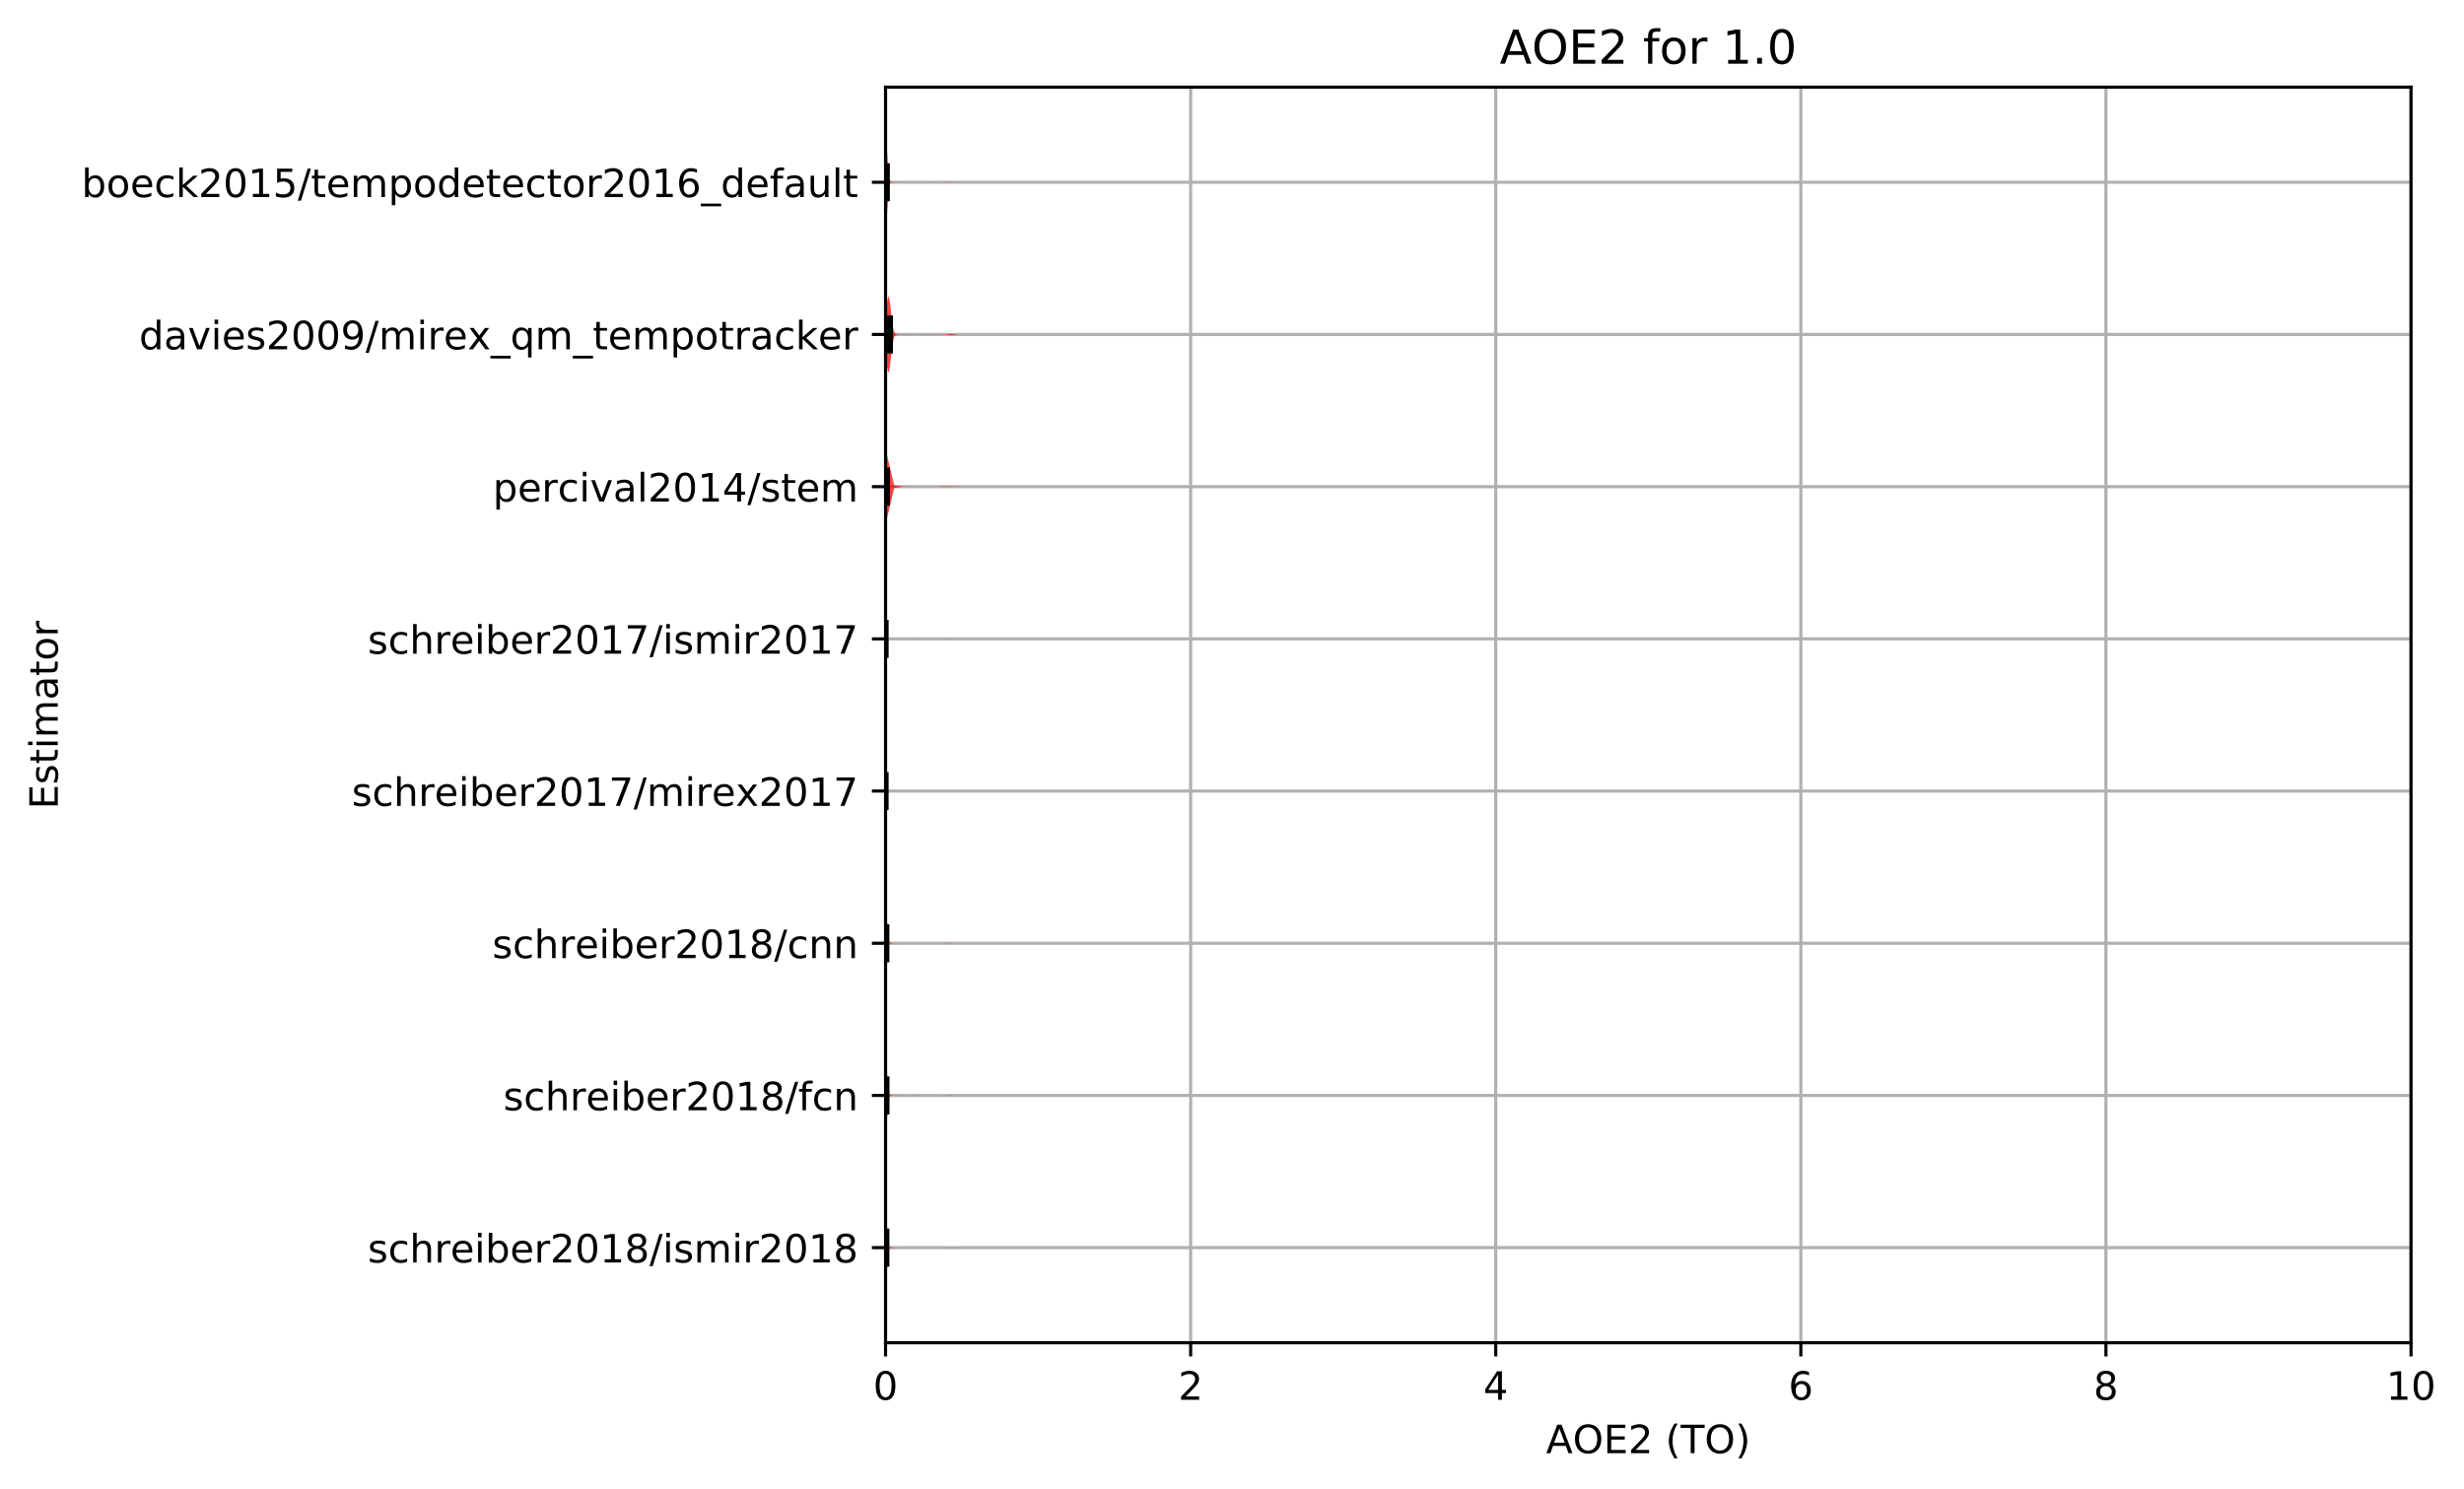 <?xml version="1.0" encoding="utf-8" standalone="no"?>
<!DOCTYPE svg PUBLIC "-//W3C//DTD SVG 1.1//EN"
  "http://www.w3.org/Graphics/SVG/1.1/DTD/svg11.dtd">
<!-- Created with matplotlib (http://matplotlib.org/) -->
<svg height="381.426pt" version="1.1" viewBox="0 0 630.909 381.426" width="630.909pt" xmlns="http://www.w3.org/2000/svg" xmlns:xlink="http://www.w3.org/1999/xlink">
 <defs>
  <style type="text/css">
*{stroke-linecap:butt;stroke-linejoin:round;}
  </style>
 </defs>
 <g id="figure_1">
  <g id="patch_1">
   <path d="M -0 381.426 
L 630.909 381.426 
L 630.909 0 
L -0 0 
z
" style="fill:#ffffff;"/>
  </g>
  <g id="axes_1">
   <g id="patch_2">
    <path d="M 226.747 343.87 
L 617.347 343.87 
L 617.347 22.318 
L 226.747 22.318 
z
" style="fill:#ffffff;"/>
   </g>
   <g id="matplotlib.axis_1">
    <g id="xtick_1">
     <g id="line2d_1">
      <path clip-path="url(#p82c71885d2)" d="M 226.747 343.87 
L 226.747 22.318 
" style="fill:none;stroke:#b0b0b0;stroke-linecap:square;stroke-width:0.8;"/>
     </g>
     <g id="line2d_2">
      <defs>
       <path d="M 0 0 
L 0 3.5 
" id="m94a56c867f" style="stroke:#000000;stroke-width:0.8;"/>
      </defs>
      <g>
       <use style="stroke:#000000;stroke-width:0.8;" x="226.747" xlink:href="#m94a56c867f" y="343.87"/>
      </g>
     </g>
     <g id="text_1">
      <!-- 0 -->
      <defs>
       <path d="M 31.781 66.406 
Q 24.172 66.406 20.328 58.906 
Q 16.5 51.422 16.5 36.375 
Q 16.5 21.391 20.328 13.891 
Q 24.172 6.391 31.781 6.391 
Q 39.453 6.391 43.281 13.891 
Q 47.125 21.391 47.125 36.375 
Q 47.125 51.422 43.281 58.906 
Q 39.453 66.406 31.781 66.406 
z
M 31.781 74.219 
Q 44.047 74.219 50.516 64.516 
Q 56.984 54.828 56.984 36.375 
Q 56.984 17.969 50.516 8.266 
Q 44.047 -1.422 31.781 -1.422 
Q 19.531 -1.422 13.062 8.266 
Q 6.594 17.969 6.594 36.375 
Q 6.594 54.828 13.062 64.516 
Q 19.531 74.219 31.781 74.219 
z
" id="DejaVuSans-30"/>
      </defs>
      <g transform="translate(223.566 358.469)scale(0.1 -0.1)">
       <use xlink:href="#DejaVuSans-30"/>
      </g>
     </g>
    </g>
    <g id="xtick_2">
     <g id="line2d_3">
      <path clip-path="url(#p82c71885d2)" d="M 304.867 343.87 
L 304.867 22.318 
" style="fill:none;stroke:#b0b0b0;stroke-linecap:square;stroke-width:0.8;"/>
     </g>
     <g id="line2d_4">
      <g>
       <use style="stroke:#000000;stroke-width:0.8;" x="304.867" xlink:href="#m94a56c867f" y="343.87"/>
      </g>
     </g>
     <g id="text_2">
      <!-- 2 -->
      <defs>
       <path d="M 19.188 8.297 
L 53.609 8.297 
L 53.609 0 
L 7.328 0 
L 7.328 8.297 
Q 12.938 14.109 22.625 23.891 
Q 32.328 33.688 34.812 36.531 
Q 39.547 41.844 41.422 45.531 
Q 43.312 49.219 43.312 52.781 
Q 43.312 58.594 39.234 62.25 
Q 35.156 65.922 28.609 65.922 
Q 23.969 65.922 18.812 64.312 
Q 13.672 62.703 7.812 59.422 
L 7.812 69.391 
Q 13.766 71.781 18.938 73 
Q 24.125 74.219 28.422 74.219 
Q 39.75 74.219 46.484 68.547 
Q 53.219 62.891 53.219 53.422 
Q 53.219 48.922 51.531 44.891 
Q 49.859 40.875 45.406 35.406 
Q 44.188 33.984 37.641 27.219 
Q 31.109 20.453 19.188 8.297 
z
" id="DejaVuSans-32"/>
      </defs>
      <g transform="translate(301.686 358.469)scale(0.1 -0.1)">
       <use xlink:href="#DejaVuSans-32"/>
      </g>
     </g>
    </g>
    <g id="xtick_3">
     <g id="line2d_5">
      <path clip-path="url(#p82c71885d2)" d="M 382.987 343.87 
L 382.987 22.318 
" style="fill:none;stroke:#b0b0b0;stroke-linecap:square;stroke-width:0.8;"/>
     </g>
     <g id="line2d_6">
      <g>
       <use style="stroke:#000000;stroke-width:0.8;" x="382.987" xlink:href="#m94a56c867f" y="343.87"/>
      </g>
     </g>
     <g id="text_3">
      <!-- 4 -->
      <defs>
       <path d="M 37.797 64.312 
L 12.891 25.391 
L 37.797 25.391 
z
M 35.203 72.906 
L 47.609 72.906 
L 47.609 25.391 
L 58.016 25.391 
L 58.016 17.188 
L 47.609 17.188 
L 47.609 0 
L 37.797 0 
L 37.797 17.188 
L 4.891 17.188 
L 4.891 26.703 
z
" id="DejaVuSans-34"/>
      </defs>
      <g transform="translate(379.806 358.469)scale(0.1 -0.1)">
       <use xlink:href="#DejaVuSans-34"/>
      </g>
     </g>
    </g>
    <g id="xtick_4">
     <g id="line2d_7">
      <path clip-path="url(#p82c71885d2)" d="M 461.107 343.87 
L 461.107 22.318 
" style="fill:none;stroke:#b0b0b0;stroke-linecap:square;stroke-width:0.8;"/>
     </g>
     <g id="line2d_8">
      <g>
       <use style="stroke:#000000;stroke-width:0.8;" x="461.107" xlink:href="#m94a56c867f" y="343.87"/>
      </g>
     </g>
     <g id="text_4">
      <!-- 6 -->
      <defs>
       <path d="M 33.016 40.375 
Q 26.375 40.375 22.484 35.828 
Q 18.609 31.297 18.609 23.391 
Q 18.609 15.531 22.484 10.953 
Q 26.375 6.391 33.016 6.391 
Q 39.656 6.391 43.531 10.953 
Q 47.406 15.531 47.406 23.391 
Q 47.406 31.297 43.531 35.828 
Q 39.656 40.375 33.016 40.375 
z
M 52.594 71.297 
L 52.594 62.312 
Q 48.875 64.062 45.094 64.984 
Q 41.312 65.922 37.594 65.922 
Q 27.828 65.922 22.672 59.328 
Q 17.531 52.734 16.797 39.406 
Q 19.672 43.656 24.016 45.922 
Q 28.375 48.188 33.594 48.188 
Q 44.578 48.188 50.953 41.516 
Q 57.328 34.859 57.328 23.391 
Q 57.328 12.156 50.688 5.359 
Q 44.047 -1.422 33.016 -1.422 
Q 20.359 -1.422 13.672 8.266 
Q 6.984 17.969 6.984 36.375 
Q 6.984 53.656 15.188 63.938 
Q 23.391 74.219 37.203 74.219 
Q 40.922 74.219 44.703 73.484 
Q 48.484 72.75 52.594 71.297 
z
" id="DejaVuSans-36"/>
      </defs>
      <g transform="translate(457.926 358.469)scale(0.1 -0.1)">
       <use xlink:href="#DejaVuSans-36"/>
      </g>
     </g>
    </g>
    <g id="xtick_5">
     <g id="line2d_9">
      <path clip-path="url(#p82c71885d2)" d="M 539.227 343.87 
L 539.227 22.318 
" style="fill:none;stroke:#b0b0b0;stroke-linecap:square;stroke-width:0.8;"/>
     </g>
     <g id="line2d_10">
      <g>
       <use style="stroke:#000000;stroke-width:0.8;" x="539.227" xlink:href="#m94a56c867f" y="343.87"/>
      </g>
     </g>
     <g id="text_5">
      <!-- 8 -->
      <defs>
       <path d="M 31.781 34.625 
Q 24.75 34.625 20.719 30.859 
Q 16.703 27.094 16.703 20.516 
Q 16.703 13.922 20.719 10.156 
Q 24.75 6.391 31.781 6.391 
Q 38.812 6.391 42.859 10.172 
Q 46.922 13.969 46.922 20.516 
Q 46.922 27.094 42.891 30.859 
Q 38.875 34.625 31.781 34.625 
z
M 21.922 38.812 
Q 15.578 40.375 12.031 44.719 
Q 8.5 49.078 8.5 55.328 
Q 8.5 64.062 14.719 69.141 
Q 20.953 74.219 31.781 74.219 
Q 42.672 74.219 48.875 69.141 
Q 55.078 64.062 55.078 55.328 
Q 55.078 49.078 51.531 44.719 
Q 48 40.375 41.703 38.812 
Q 48.828 37.156 52.797 32.312 
Q 56.781 27.484 56.781 20.516 
Q 56.781 9.906 50.312 4.234 
Q 43.844 -1.422 31.781 -1.422 
Q 19.734 -1.422 13.25 4.234 
Q 6.781 9.906 6.781 20.516 
Q 6.781 27.484 10.781 32.312 
Q 14.797 37.156 21.922 38.812 
z
M 18.312 54.391 
Q 18.312 48.734 21.844 45.562 
Q 25.391 42.391 31.781 42.391 
Q 38.141 42.391 41.719 45.562 
Q 45.312 48.734 45.312 54.391 
Q 45.312 60.062 41.719 63.234 
Q 38.141 66.406 31.781 66.406 
Q 25.391 66.406 21.844 63.234 
Q 18.312 60.062 18.312 54.391 
z
" id="DejaVuSans-38"/>
      </defs>
      <g transform="translate(536.046 358.469)scale(0.1 -0.1)">
       <use xlink:href="#DejaVuSans-38"/>
      </g>
     </g>
    </g>
    <g id="xtick_6">
     <g id="line2d_11">
      <path clip-path="url(#p82c71885d2)" d="M 617.347 343.87 
L 617.347 22.318 
" style="fill:none;stroke:#b0b0b0;stroke-linecap:square;stroke-width:0.8;"/>
     </g>
     <g id="line2d_12">
      <g>
       <use style="stroke:#000000;stroke-width:0.8;" x="617.347" xlink:href="#m94a56c867f" y="343.87"/>
      </g>
     </g>
     <g id="text_6">
      <!-- 10 -->
      <defs>
       <path d="M 12.406 8.297 
L 28.516 8.297 
L 28.516 63.922 
L 10.984 60.406 
L 10.984 69.391 
L 28.422 72.906 
L 38.281 72.906 
L 38.281 8.297 
L 54.391 8.297 
L 54.391 0 
L 12.406 0 
z
" id="DejaVuSans-31"/>
      </defs>
      <g transform="translate(610.984 358.469)scale(0.1 -0.1)">
       <use xlink:href="#DejaVuSans-31"/>
       <use x="63.623" xlink:href="#DejaVuSans-30"/>
      </g>
     </g>
    </g>
    <g id="text_7">
     <!-- AOE2 (TO) -->
     <defs>
      <path d="M 34.188 63.188 
L 20.797 26.906 
L 47.609 26.906 
z
M 28.609 72.906 
L 39.797 72.906 
L 67.578 0 
L 57.328 0 
L 50.688 18.703 
L 17.828 18.703 
L 11.188 0 
L 0.781 0 
z
" id="DejaVuSans-41"/>
      <path d="M 39.406 66.219 
Q 28.656 66.219 22.328 58.203 
Q 16.016 50.203 16.016 36.375 
Q 16.016 22.609 22.328 14.594 
Q 28.656 6.594 39.406 6.594 
Q 50.141 6.594 56.422 14.594 
Q 62.703 22.609 62.703 36.375 
Q 62.703 50.203 56.422 58.203 
Q 50.141 66.219 39.406 66.219 
z
M 39.406 74.219 
Q 54.734 74.219 63.906 63.938 
Q 73.094 53.656 73.094 36.375 
Q 73.094 19.141 63.906 8.859 
Q 54.734 -1.422 39.406 -1.422 
Q 24.031 -1.422 14.812 8.828 
Q 5.609 19.094 5.609 36.375 
Q 5.609 53.656 14.812 63.938 
Q 24.031 74.219 39.406 74.219 
z
" id="DejaVuSans-4f"/>
      <path d="M 9.812 72.906 
L 55.906 72.906 
L 55.906 64.594 
L 19.672 64.594 
L 19.672 43.016 
L 54.391 43.016 
L 54.391 34.719 
L 19.672 34.719 
L 19.672 8.297 
L 56.781 8.297 
L 56.781 0 
L 9.812 0 
z
" id="DejaVuSans-45"/>
      <path id="DejaVuSans-20"/>
      <path d="M 31 75.875 
Q 24.469 64.656 21.281 53.656 
Q 18.109 42.672 18.109 31.391 
Q 18.109 20.125 21.312 9.062 
Q 24.516 -2 31 -13.188 
L 23.188 -13.188 
Q 15.875 -1.703 12.234 9.375 
Q 8.594 20.453 8.594 31.391 
Q 8.594 42.281 12.203 53.312 
Q 15.828 64.359 23.188 75.875 
z
" id="DejaVuSans-28"/>
      <path d="M -0.297 72.906 
L 61.375 72.906 
L 61.375 64.594 
L 35.5 64.594 
L 35.5 0 
L 25.594 0 
L 25.594 64.594 
L -0.297 64.594 
z
" id="DejaVuSans-54"/>
      <path d="M 8.016 75.875 
L 15.828 75.875 
Q 23.141 64.359 26.781 53.312 
Q 30.422 42.281 30.422 31.391 
Q 30.422 20.453 26.781 9.375 
Q 23.141 -1.703 15.828 -13.188 
L 8.016 -13.188 
Q 14.5 -2 17.703 9.062 
Q 20.906 20.125 20.906 31.391 
Q 20.906 42.672 17.703 53.656 
Q 14.5 64.656 8.016 75.875 
z
" id="DejaVuSans-29"/>
     </defs>
     <g transform="translate(395.87 372.147)scale(0.1 -0.1)">
      <use xlink:href="#DejaVuSans-41"/>
      <use x="68.393" xlink:href="#DejaVuSans-4f"/>
      <use x="147.104" xlink:href="#DejaVuSans-45"/>
      <use x="210.287" xlink:href="#DejaVuSans-32"/>
      <use x="273.91" xlink:href="#DejaVuSans-20"/>
      <use x="305.697" xlink:href="#DejaVuSans-28"/>
      <use x="344.711" xlink:href="#DejaVuSans-54"/>
      <use x="405.795" xlink:href="#DejaVuSans-4f"/>
      <use x="484.506" xlink:href="#DejaVuSans-29"/>
     </g>
    </g>
   </g>
   <g id="matplotlib.axis_2">
    <g id="ytick_1">
     <g id="line2d_13">
      <path clip-path="url(#p82c71885d2)" d="M 226.747 319.51 
L 617.347 319.51 
" style="fill:none;stroke:#b0b0b0;stroke-linecap:square;stroke-width:0.8;"/>
     </g>
     <g id="line2d_14">
      <defs>
       <path d="M 0 0 
L -3.5 0 
" id="m88a773be24" style="stroke:#000000;stroke-width:0.8;"/>
      </defs>
      <g>
       <use style="stroke:#000000;stroke-width:0.8;" x="226.747" xlink:href="#m88a773be24" y="319.51"/>
      </g>
     </g>
     <g id="text_8">
      <!-- schreiber2018/ismir2018 -->
      <defs>
       <path d="M 44.281 53.078 
L 44.281 44.578 
Q 40.484 46.531 36.375 47.5 
Q 32.281 48.484 27.875 48.484 
Q 21.188 48.484 17.844 46.438 
Q 14.5 44.391 14.5 40.281 
Q 14.5 37.156 16.891 35.375 
Q 19.281 33.594 26.516 31.984 
L 29.594 31.297 
Q 39.156 29.25 43.188 25.516 
Q 47.219 21.781 47.219 15.094 
Q 47.219 7.469 41.188 3.016 
Q 35.156 -1.422 24.609 -1.422 
Q 20.219 -1.422 15.453 -0.562 
Q 10.688 0.297 5.422 2 
L 5.422 11.281 
Q 10.406 8.688 15.234 7.391 
Q 20.062 6.109 24.812 6.109 
Q 31.156 6.109 34.562 8.281 
Q 37.984 10.453 37.984 14.406 
Q 37.984 18.062 35.516 20.016 
Q 33.062 21.969 24.703 23.781 
L 21.578 24.516 
Q 13.234 26.266 9.516 29.906 
Q 5.812 33.547 5.812 39.891 
Q 5.812 47.609 11.281 51.797 
Q 16.75 56 26.812 56 
Q 31.781 56 36.172 55.266 
Q 40.578 54.547 44.281 53.078 
z
" id="DejaVuSans-73"/>
       <path d="M 48.781 52.594 
L 48.781 44.188 
Q 44.969 46.297 41.141 47.344 
Q 37.312 48.391 33.406 48.391 
Q 24.656 48.391 19.812 42.844 
Q 14.984 37.312 14.984 27.297 
Q 14.984 17.281 19.812 11.734 
Q 24.656 6.203 33.406 6.203 
Q 37.312 6.203 41.141 7.25 
Q 44.969 8.297 48.781 10.406 
L 48.781 2.094 
Q 45.016 0.344 40.984 -0.531 
Q 36.969 -1.422 32.422 -1.422 
Q 20.062 -1.422 12.781 6.344 
Q 5.516 14.109 5.516 27.297 
Q 5.516 40.672 12.859 48.328 
Q 20.219 56 33.016 56 
Q 37.156 56 41.109 55.141 
Q 45.062 54.297 48.781 52.594 
z
" id="DejaVuSans-63"/>
       <path d="M 54.891 33.016 
L 54.891 0 
L 45.906 0 
L 45.906 32.719 
Q 45.906 40.484 42.875 44.328 
Q 39.844 48.188 33.797 48.188 
Q 26.516 48.188 22.312 43.547 
Q 18.109 38.922 18.109 30.906 
L 18.109 0 
L 9.078 0 
L 9.078 75.984 
L 18.109 75.984 
L 18.109 46.188 
Q 21.344 51.125 25.703 53.562 
Q 30.078 56 35.797 56 
Q 45.219 56 50.047 50.172 
Q 54.891 44.344 54.891 33.016 
z
" id="DejaVuSans-68"/>
       <path d="M 41.109 46.297 
Q 39.594 47.172 37.812 47.578 
Q 36.031 48 33.891 48 
Q 26.266 48 22.188 43.047 
Q 18.109 38.094 18.109 28.812 
L 18.109 0 
L 9.078 0 
L 9.078 54.688 
L 18.109 54.688 
L 18.109 46.188 
Q 20.953 51.172 25.484 53.578 
Q 30.031 56 36.531 56 
Q 37.453 56 38.578 55.875 
Q 39.703 55.766 41.062 55.516 
z
" id="DejaVuSans-72"/>
       <path d="M 56.203 29.594 
L 56.203 25.203 
L 14.891 25.203 
Q 15.484 15.922 20.484 11.062 
Q 25.484 6.203 34.422 6.203 
Q 39.594 6.203 44.453 7.469 
Q 49.312 8.734 54.109 11.281 
L 54.109 2.781 
Q 49.266 0.734 44.188 -0.344 
Q 39.109 -1.422 33.891 -1.422 
Q 20.797 -1.422 13.156 6.188 
Q 5.516 13.812 5.516 26.812 
Q 5.516 40.234 12.766 48.109 
Q 20.016 56 32.328 56 
Q 43.359 56 49.781 48.891 
Q 56.203 41.797 56.203 29.594 
z
M 47.219 32.234 
Q 47.125 39.594 43.094 43.984 
Q 39.062 48.391 32.422 48.391 
Q 24.906 48.391 20.391 44.141 
Q 15.875 39.891 15.188 32.172 
z
" id="DejaVuSans-65"/>
       <path d="M 9.422 54.688 
L 18.406 54.688 
L 18.406 0 
L 9.422 0 
z
M 9.422 75.984 
L 18.406 75.984 
L 18.406 64.594 
L 9.422 64.594 
z
" id="DejaVuSans-69"/>
       <path d="M 48.688 27.297 
Q 48.688 37.203 44.609 42.844 
Q 40.531 48.484 33.406 48.484 
Q 26.266 48.484 22.188 42.844 
Q 18.109 37.203 18.109 27.297 
Q 18.109 17.391 22.188 11.75 
Q 26.266 6.109 33.406 6.109 
Q 40.531 6.109 44.609 11.75 
Q 48.688 17.391 48.688 27.297 
z
M 18.109 46.391 
Q 20.953 51.266 25.266 53.625 
Q 29.594 56 35.594 56 
Q 45.562 56 51.781 48.094 
Q 58.016 40.188 58.016 27.297 
Q 58.016 14.406 51.781 6.484 
Q 45.562 -1.422 35.594 -1.422 
Q 29.594 -1.422 25.266 0.953 
Q 20.953 3.328 18.109 8.203 
L 18.109 0 
L 9.078 0 
L 9.078 75.984 
L 18.109 75.984 
z
" id="DejaVuSans-62"/>
       <path d="M 25.391 72.906 
L 33.688 72.906 
L 8.297 -9.281 
L 0 -9.281 
z
" id="DejaVuSans-2f"/>
       <path d="M 52 44.188 
Q 55.375 50.25 60.062 53.125 
Q 64.75 56 71.094 56 
Q 79.641 56 84.281 50.016 
Q 88.922 44.047 88.922 33.016 
L 88.922 0 
L 79.891 0 
L 79.891 32.719 
Q 79.891 40.578 77.094 44.375 
Q 74.312 48.188 68.609 48.188 
Q 61.625 48.188 57.562 43.547 
Q 53.516 38.922 53.516 30.906 
L 53.516 0 
L 44.484 0 
L 44.484 32.719 
Q 44.484 40.625 41.703 44.406 
Q 38.922 48.188 33.109 48.188 
Q 26.219 48.188 22.156 43.531 
Q 18.109 38.875 18.109 30.906 
L 18.109 0 
L 9.078 0 
L 9.078 54.688 
L 18.109 54.688 
L 18.109 46.188 
Q 21.188 51.219 25.484 53.609 
Q 29.781 56 35.688 56 
Q 41.656 56 45.828 52.969 
Q 50 49.953 52 44.188 
z
" id="DejaVuSans-6d"/>
      </defs>
      <g transform="translate(94.164 323.309)scale(0.1 -0.1)">
       <use xlink:href="#DejaVuSans-73"/>
       <use x="52.1" xlink:href="#DejaVuSans-63"/>
       <use x="107.08" xlink:href="#DejaVuSans-68"/>
       <use x="170.459" xlink:href="#DejaVuSans-72"/>
       <use x="211.541" xlink:href="#DejaVuSans-65"/>
       <use x="273.064" xlink:href="#DejaVuSans-69"/>
       <use x="300.848" xlink:href="#DejaVuSans-62"/>
       <use x="364.324" xlink:href="#DejaVuSans-65"/>
       <use x="425.848" xlink:href="#DejaVuSans-72"/>
       <use x="466.961" xlink:href="#DejaVuSans-32"/>
       <use x="530.584" xlink:href="#DejaVuSans-30"/>
       <use x="594.207" xlink:href="#DejaVuSans-31"/>
       <use x="657.83" xlink:href="#DejaVuSans-38"/>
       <use x="721.453" xlink:href="#DejaVuSans-2f"/>
       <use x="755.145" xlink:href="#DejaVuSans-69"/>
       <use x="782.928" xlink:href="#DejaVuSans-73"/>
       <use x="835.027" xlink:href="#DejaVuSans-6d"/>
       <use x="932.439" xlink:href="#DejaVuSans-69"/>
       <use x="960.223" xlink:href="#DejaVuSans-72"/>
       <use x="1001.336" xlink:href="#DejaVuSans-32"/>
       <use x="1064.959" xlink:href="#DejaVuSans-30"/>
       <use x="1128.582" xlink:href="#DejaVuSans-31"/>
       <use x="1192.205" xlink:href="#DejaVuSans-38"/>
      </g>
     </g>
    </g>
    <g id="ytick_2">
     <g id="line2d_15">
      <path clip-path="url(#p82c71885d2)" d="M 226.747 280.534 
L 617.347 280.534 
" style="fill:none;stroke:#b0b0b0;stroke-linecap:square;stroke-width:0.8;"/>
     </g>
     <g id="line2d_16">
      <g>
       <use style="stroke:#000000;stroke-width:0.8;" x="226.747" xlink:href="#m88a773be24" y="280.534"/>
      </g>
     </g>
     <g id="text_9">
      <!-- schreiber2018/fcn -->
      <defs>
       <path d="M 37.109 75.984 
L 37.109 68.5 
L 28.516 68.5 
Q 23.688 68.5 21.797 66.547 
Q 19.922 64.594 19.922 59.516 
L 19.922 54.688 
L 34.719 54.688 
L 34.719 47.703 
L 19.922 47.703 
L 19.922 0 
L 10.891 0 
L 10.891 47.703 
L 2.297 47.703 
L 2.297 54.688 
L 10.891 54.688 
L 10.891 58.5 
Q 10.891 67.625 15.141 71.797 
Q 19.391 75.984 28.609 75.984 
z
" id="DejaVuSans-66"/>
       <path d="M 54.891 33.016 
L 54.891 0 
L 45.906 0 
L 45.906 32.719 
Q 45.906 40.484 42.875 44.328 
Q 39.844 48.188 33.797 48.188 
Q 26.516 48.188 22.312 43.547 
Q 18.109 38.922 18.109 30.906 
L 18.109 0 
L 9.078 0 
L 9.078 54.688 
L 18.109 54.688 
L 18.109 46.188 
Q 21.344 51.125 25.703 53.562 
Q 30.078 56 35.797 56 
Q 45.219 56 50.047 50.172 
Q 54.891 44.344 54.891 33.016 
z
" id="DejaVuSans-6e"/>
      </defs>
      <g transform="translate(128.875 284.333)scale(0.1 -0.1)">
       <use xlink:href="#DejaVuSans-73"/>
       <use x="52.1" xlink:href="#DejaVuSans-63"/>
       <use x="107.08" xlink:href="#DejaVuSans-68"/>
       <use x="170.459" xlink:href="#DejaVuSans-72"/>
       <use x="211.541" xlink:href="#DejaVuSans-65"/>
       <use x="273.064" xlink:href="#DejaVuSans-69"/>
       <use x="300.848" xlink:href="#DejaVuSans-62"/>
       <use x="364.324" xlink:href="#DejaVuSans-65"/>
       <use x="425.848" xlink:href="#DejaVuSans-72"/>
       <use x="466.961" xlink:href="#DejaVuSans-32"/>
       <use x="530.584" xlink:href="#DejaVuSans-30"/>
       <use x="594.207" xlink:href="#DejaVuSans-31"/>
       <use x="657.83" xlink:href="#DejaVuSans-38"/>
       <use x="721.453" xlink:href="#DejaVuSans-2f"/>
       <use x="755.145" xlink:href="#DejaVuSans-66"/>
       <use x="790.35" xlink:href="#DejaVuSans-63"/>
       <use x="845.33" xlink:href="#DejaVuSans-6e"/>
      </g>
     </g>
    </g>
    <g id="ytick_3">
     <g id="line2d_17">
      <path clip-path="url(#p82c71885d2)" d="M 226.747 241.558 
L 617.347 241.558 
" style="fill:none;stroke:#b0b0b0;stroke-linecap:square;stroke-width:0.8;"/>
     </g>
     <g id="line2d_18">
      <g>
       <use style="stroke:#000000;stroke-width:0.8;" x="226.747" xlink:href="#m88a773be24" y="241.558"/>
      </g>
     </g>
     <g id="text_10">
      <!-- schreiber2018/cnn -->
      <g transform="translate(126.058 245.357)scale(0.1 -0.1)">
       <use xlink:href="#DejaVuSans-73"/>
       <use x="52.1" xlink:href="#DejaVuSans-63"/>
       <use x="107.08" xlink:href="#DejaVuSans-68"/>
       <use x="170.459" xlink:href="#DejaVuSans-72"/>
       <use x="211.541" xlink:href="#DejaVuSans-65"/>
       <use x="273.064" xlink:href="#DejaVuSans-69"/>
       <use x="300.848" xlink:href="#DejaVuSans-62"/>
       <use x="364.324" xlink:href="#DejaVuSans-65"/>
       <use x="425.848" xlink:href="#DejaVuSans-72"/>
       <use x="466.961" xlink:href="#DejaVuSans-32"/>
       <use x="530.584" xlink:href="#DejaVuSans-30"/>
       <use x="594.207" xlink:href="#DejaVuSans-31"/>
       <use x="657.83" xlink:href="#DejaVuSans-38"/>
       <use x="721.453" xlink:href="#DejaVuSans-2f"/>
       <use x="755.145" xlink:href="#DejaVuSans-63"/>
       <use x="810.125" xlink:href="#DejaVuSans-6e"/>
       <use x="873.504" xlink:href="#DejaVuSans-6e"/>
      </g>
     </g>
    </g>
    <g id="ytick_4">
     <g id="line2d_19">
      <path clip-path="url(#p82c71885d2)" d="M 226.747 202.582 
L 617.347 202.582 
" style="fill:none;stroke:#b0b0b0;stroke-linecap:square;stroke-width:0.8;"/>
     </g>
     <g id="line2d_20">
      <g>
       <use style="stroke:#000000;stroke-width:0.8;" x="226.747" xlink:href="#m88a773be24" y="202.582"/>
      </g>
     </g>
     <g id="text_11">
      <!-- schreiber2017/mirex2017 -->
      <defs>
       <path d="M 8.203 72.906 
L 55.078 72.906 
L 55.078 68.703 
L 28.609 0 
L 18.312 0 
L 43.219 64.594 
L 8.203 64.594 
z
" id="DejaVuSans-37"/>
       <path d="M 54.891 54.688 
L 35.109 28.078 
L 55.906 0 
L 45.312 0 
L 29.391 21.484 
L 13.484 0 
L 2.875 0 
L 24.125 28.609 
L 4.688 54.688 
L 15.281 54.688 
L 29.781 35.203 
L 44.281 54.688 
z
" id="DejaVuSans-78"/>
      </defs>
      <g transform="translate(90.084 206.381)scale(0.1 -0.1)">
       <use xlink:href="#DejaVuSans-73"/>
       <use x="52.1" xlink:href="#DejaVuSans-63"/>
       <use x="107.08" xlink:href="#DejaVuSans-68"/>
       <use x="170.459" xlink:href="#DejaVuSans-72"/>
       <use x="211.541" xlink:href="#DejaVuSans-65"/>
       <use x="273.064" xlink:href="#DejaVuSans-69"/>
       <use x="300.848" xlink:href="#DejaVuSans-62"/>
       <use x="364.324" xlink:href="#DejaVuSans-65"/>
       <use x="425.848" xlink:href="#DejaVuSans-72"/>
       <use x="466.961" xlink:href="#DejaVuSans-32"/>
       <use x="530.584" xlink:href="#DejaVuSans-30"/>
       <use x="594.207" xlink:href="#DejaVuSans-31"/>
       <use x="657.83" xlink:href="#DejaVuSans-37"/>
       <use x="721.453" xlink:href="#DejaVuSans-2f"/>
       <use x="755.145" xlink:href="#DejaVuSans-6d"/>
       <use x="852.557" xlink:href="#DejaVuSans-69"/>
       <use x="880.34" xlink:href="#DejaVuSans-72"/>
       <use x="921.422" xlink:href="#DejaVuSans-65"/>
       <use x="982.93" xlink:href="#DejaVuSans-78"/>
       <use x="1042.109" xlink:href="#DejaVuSans-32"/>
       <use x="1105.732" xlink:href="#DejaVuSans-30"/>
       <use x="1169.355" xlink:href="#DejaVuSans-31"/>
       <use x="1232.979" xlink:href="#DejaVuSans-37"/>
      </g>
     </g>
    </g>
    <g id="ytick_5">
     <g id="line2d_21">
      <path clip-path="url(#p82c71885d2)" d="M 226.747 163.606 
L 617.347 163.606 
" style="fill:none;stroke:#b0b0b0;stroke-linecap:square;stroke-width:0.8;"/>
     </g>
     <g id="line2d_22">
      <g>
       <use style="stroke:#000000;stroke-width:0.8;" x="226.747" xlink:href="#m88a773be24" y="163.606"/>
      </g>
     </g>
     <g id="text_12">
      <!-- schreiber2017/ismir2017 -->
      <g transform="translate(94.164 167.405)scale(0.1 -0.1)">
       <use xlink:href="#DejaVuSans-73"/>
       <use x="52.1" xlink:href="#DejaVuSans-63"/>
       <use x="107.08" xlink:href="#DejaVuSans-68"/>
       <use x="170.459" xlink:href="#DejaVuSans-72"/>
       <use x="211.541" xlink:href="#DejaVuSans-65"/>
       <use x="273.064" xlink:href="#DejaVuSans-69"/>
       <use x="300.848" xlink:href="#DejaVuSans-62"/>
       <use x="364.324" xlink:href="#DejaVuSans-65"/>
       <use x="425.848" xlink:href="#DejaVuSans-72"/>
       <use x="466.961" xlink:href="#DejaVuSans-32"/>
       <use x="530.584" xlink:href="#DejaVuSans-30"/>
       <use x="594.207" xlink:href="#DejaVuSans-31"/>
       <use x="657.83" xlink:href="#DejaVuSans-37"/>
       <use x="721.453" xlink:href="#DejaVuSans-2f"/>
       <use x="755.145" xlink:href="#DejaVuSans-69"/>
       <use x="782.928" xlink:href="#DejaVuSans-73"/>
       <use x="835.027" xlink:href="#DejaVuSans-6d"/>
       <use x="932.439" xlink:href="#DejaVuSans-69"/>
       <use x="960.223" xlink:href="#DejaVuSans-72"/>
       <use x="1001.336" xlink:href="#DejaVuSans-32"/>
       <use x="1064.959" xlink:href="#DejaVuSans-30"/>
       <use x="1128.582" xlink:href="#DejaVuSans-31"/>
       <use x="1192.205" xlink:href="#DejaVuSans-37"/>
      </g>
     </g>
    </g>
    <g id="ytick_6">
     <g id="line2d_23">
      <path clip-path="url(#p82c71885d2)" d="M 226.747 124.63 
L 617.347 124.63 
" style="fill:none;stroke:#b0b0b0;stroke-linecap:square;stroke-width:0.8;"/>
     </g>
     <g id="line2d_24">
      <g>
       <use style="stroke:#000000;stroke-width:0.8;" x="226.747" xlink:href="#m88a773be24" y="124.63"/>
      </g>
     </g>
     <g id="text_13">
      <!-- percival2014/stem -->
      <defs>
       <path d="M 18.109 8.203 
L 18.109 -20.797 
L 9.078 -20.797 
L 9.078 54.688 
L 18.109 54.688 
L 18.109 46.391 
Q 20.953 51.266 25.266 53.625 
Q 29.594 56 35.594 56 
Q 45.562 56 51.781 48.094 
Q 58.016 40.188 58.016 27.297 
Q 58.016 14.406 51.781 6.484 
Q 45.562 -1.422 35.594 -1.422 
Q 29.594 -1.422 25.266 0.953 
Q 20.953 3.328 18.109 8.203 
z
M 48.688 27.297 
Q 48.688 37.203 44.609 42.844 
Q 40.531 48.484 33.406 48.484 
Q 26.266 48.484 22.188 42.844 
Q 18.109 37.203 18.109 27.297 
Q 18.109 17.391 22.188 11.75 
Q 26.266 6.109 33.406 6.109 
Q 40.531 6.109 44.609 11.75 
Q 48.688 17.391 48.688 27.297 
z
" id="DejaVuSans-70"/>
       <path d="M 2.984 54.688 
L 12.5 54.688 
L 29.594 8.797 
L 46.688 54.688 
L 56.203 54.688 
L 35.688 0 
L 23.484 0 
z
" id="DejaVuSans-76"/>
       <path d="M 34.281 27.484 
Q 23.391 27.484 19.188 25 
Q 14.984 22.516 14.984 16.5 
Q 14.984 11.719 18.141 8.906 
Q 21.297 6.109 26.703 6.109 
Q 34.188 6.109 38.703 11.406 
Q 43.219 16.703 43.219 25.484 
L 43.219 27.484 
z
M 52.203 31.203 
L 52.203 0 
L 43.219 0 
L 43.219 8.297 
Q 40.141 3.328 35.547 0.953 
Q 30.953 -1.422 24.312 -1.422 
Q 15.922 -1.422 10.953 3.297 
Q 6 8.016 6 15.922 
Q 6 25.141 12.172 29.828 
Q 18.359 34.516 30.609 34.516 
L 43.219 34.516 
L 43.219 35.406 
Q 43.219 41.609 39.141 45 
Q 35.062 48.391 27.688 48.391 
Q 23 48.391 18.547 47.266 
Q 14.109 46.141 10.016 43.891 
L 10.016 52.203 
Q 14.938 54.109 19.578 55.047 
Q 24.219 56 28.609 56 
Q 40.484 56 46.344 49.844 
Q 52.203 43.703 52.203 31.203 
z
" id="DejaVuSans-61"/>
       <path d="M 9.422 75.984 
L 18.406 75.984 
L 18.406 0 
L 9.422 0 
z
" id="DejaVuSans-6c"/>
       <path d="M 18.312 70.219 
L 18.312 54.688 
L 36.812 54.688 
L 36.812 47.703 
L 18.312 47.703 
L 18.312 18.016 
Q 18.312 11.328 20.141 9.422 
Q 21.969 7.516 27.594 7.516 
L 36.812 7.516 
L 36.812 0 
L 27.594 0 
Q 17.188 0 13.234 3.875 
Q 9.281 7.766 9.281 18.016 
L 9.281 47.703 
L 2.688 47.703 
L 2.688 54.688 
L 9.281 54.688 
L 9.281 70.219 
z
" id="DejaVuSans-74"/>
      </defs>
      <g transform="translate(126.194 128.429)scale(0.1 -0.1)">
       <use xlink:href="#DejaVuSans-70"/>
       <use x="63.477" xlink:href="#DejaVuSans-65"/>
       <use x="125" xlink:href="#DejaVuSans-72"/>
       <use x="166.082" xlink:href="#DejaVuSans-63"/>
       <use x="221.062" xlink:href="#DejaVuSans-69"/>
       <use x="248.846" xlink:href="#DejaVuSans-76"/>
       <use x="308.025" xlink:href="#DejaVuSans-61"/>
       <use x="369.305" xlink:href="#DejaVuSans-6c"/>
       <use x="397.088" xlink:href="#DejaVuSans-32"/>
       <use x="460.711" xlink:href="#DejaVuSans-30"/>
       <use x="524.334" xlink:href="#DejaVuSans-31"/>
       <use x="587.957" xlink:href="#DejaVuSans-34"/>
       <use x="651.58" xlink:href="#DejaVuSans-2f"/>
       <use x="685.271" xlink:href="#DejaVuSans-73"/>
       <use x="737.371" xlink:href="#DejaVuSans-74"/>
       <use x="776.58" xlink:href="#DejaVuSans-65"/>
       <use x="838.104" xlink:href="#DejaVuSans-6d"/>
      </g>
     </g>
    </g>
    <g id="ytick_7">
     <g id="line2d_25">
      <path clip-path="url(#p82c71885d2)" d="M 226.747 85.654 
L 617.347 85.654 
" style="fill:none;stroke:#b0b0b0;stroke-linecap:square;stroke-width:0.8;"/>
     </g>
     <g id="line2d_26">
      <g>
       <use style="stroke:#000000;stroke-width:0.8;" x="226.747" xlink:href="#m88a773be24" y="85.654"/>
      </g>
     </g>
     <g id="text_14">
      <!-- davies2009/mirex_qm_tempotracker -->
      <defs>
       <path d="M 45.406 46.391 
L 45.406 75.984 
L 54.391 75.984 
L 54.391 0 
L 45.406 0 
L 45.406 8.203 
Q 42.578 3.328 38.25 0.953 
Q 33.938 -1.422 27.875 -1.422 
Q 17.969 -1.422 11.734 6.484 
Q 5.516 14.406 5.516 27.297 
Q 5.516 40.188 11.734 48.094 
Q 17.969 56 27.875 56 
Q 33.938 56 38.25 53.625 
Q 42.578 51.266 45.406 46.391 
z
M 14.797 27.297 
Q 14.797 17.391 18.875 11.75 
Q 22.953 6.109 30.078 6.109 
Q 37.203 6.109 41.297 11.75 
Q 45.406 17.391 45.406 27.297 
Q 45.406 37.203 41.297 42.844 
Q 37.203 48.484 30.078 48.484 
Q 22.953 48.484 18.875 42.844 
Q 14.797 37.203 14.797 27.297 
z
" id="DejaVuSans-64"/>
       <path d="M 10.984 1.516 
L 10.984 10.5 
Q 14.703 8.734 18.5 7.812 
Q 22.312 6.891 25.984 6.891 
Q 35.75 6.891 40.891 13.453 
Q 46.047 20.016 46.781 33.406 
Q 43.953 29.203 39.594 26.953 
Q 35.25 24.703 29.984 24.703 
Q 19.047 24.703 12.672 31.312 
Q 6.297 37.938 6.297 49.422 
Q 6.297 60.641 12.938 67.422 
Q 19.578 74.219 30.609 74.219 
Q 43.266 74.219 49.922 64.516 
Q 56.594 54.828 56.594 36.375 
Q 56.594 19.141 48.406 8.859 
Q 40.234 -1.422 26.422 -1.422 
Q 22.703 -1.422 18.891 -0.688 
Q 15.094 0.047 10.984 1.516 
z
M 30.609 32.422 
Q 37.25 32.422 41.125 36.953 
Q 45.016 41.5 45.016 49.422 
Q 45.016 57.281 41.125 61.844 
Q 37.25 66.406 30.609 66.406 
Q 23.969 66.406 20.094 61.844 
Q 16.219 57.281 16.219 49.422 
Q 16.219 41.5 20.094 36.953 
Q 23.969 32.422 30.609 32.422 
z
" id="DejaVuSans-39"/>
       <path d="M 50.984 -16.609 
L 50.984 -23.578 
L -0.984 -23.578 
L -0.984 -16.609 
z
" id="DejaVuSans-5f"/>
       <path d="M 14.797 27.297 
Q 14.797 17.391 18.875 11.75 
Q 22.953 6.109 30.078 6.109 
Q 37.203 6.109 41.297 11.75 
Q 45.406 17.391 45.406 27.297 
Q 45.406 37.203 41.297 42.844 
Q 37.203 48.484 30.078 48.484 
Q 22.953 48.484 18.875 42.844 
Q 14.797 37.203 14.797 27.297 
z
M 45.406 8.203 
Q 42.578 3.328 38.25 0.953 
Q 33.938 -1.422 27.875 -1.422 
Q 17.969 -1.422 11.734 6.484 
Q 5.516 14.406 5.516 27.297 
Q 5.516 40.188 11.734 48.094 
Q 17.969 56 27.875 56 
Q 33.938 56 38.25 53.625 
Q 42.578 51.266 45.406 46.391 
L 45.406 54.688 
L 54.391 54.688 
L 54.391 -20.797 
L 45.406 -20.797 
z
" id="DejaVuSans-71"/>
       <path d="M 30.609 48.391 
Q 23.391 48.391 19.188 42.75 
Q 14.984 37.109 14.984 27.297 
Q 14.984 17.484 19.156 11.844 
Q 23.344 6.203 30.609 6.203 
Q 37.797 6.203 41.984 11.859 
Q 46.188 17.531 46.188 27.297 
Q 46.188 37.016 41.984 42.703 
Q 37.797 48.391 30.609 48.391 
z
M 30.609 56 
Q 42.328 56 49.016 48.375 
Q 55.719 40.766 55.719 27.297 
Q 55.719 13.875 49.016 6.219 
Q 42.328 -1.422 30.609 -1.422 
Q 18.844 -1.422 12.172 6.219 
Q 5.516 13.875 5.516 27.297 
Q 5.516 40.766 12.172 48.375 
Q 18.844 56 30.609 56 
z
" id="DejaVuSans-6f"/>
       <path d="M 9.078 75.984 
L 18.109 75.984 
L 18.109 31.109 
L 44.922 54.688 
L 56.391 54.688 
L 27.391 29.109 
L 57.625 0 
L 45.906 0 
L 18.109 26.703 
L 18.109 0 
L 9.078 0 
z
" id="DejaVuSans-6b"/>
      </defs>
      <g transform="translate(35.617 89.453)scale(0.1 -0.1)">
       <use xlink:href="#DejaVuSans-64"/>
       <use x="63.477" xlink:href="#DejaVuSans-61"/>
       <use x="124.756" xlink:href="#DejaVuSans-76"/>
       <use x="183.936" xlink:href="#DejaVuSans-69"/>
       <use x="211.719" xlink:href="#DejaVuSans-65"/>
       <use x="273.242" xlink:href="#DejaVuSans-73"/>
       <use x="325.342" xlink:href="#DejaVuSans-32"/>
       <use x="388.965" xlink:href="#DejaVuSans-30"/>
       <use x="452.588" xlink:href="#DejaVuSans-30"/>
       <use x="516.211" xlink:href="#DejaVuSans-39"/>
       <use x="579.834" xlink:href="#DejaVuSans-2f"/>
       <use x="613.525" xlink:href="#DejaVuSans-6d"/>
       <use x="710.938" xlink:href="#DejaVuSans-69"/>
       <use x="738.721" xlink:href="#DejaVuSans-72"/>
       <use x="779.803" xlink:href="#DejaVuSans-65"/>
       <use x="841.311" xlink:href="#DejaVuSans-78"/>
       <use x="900.49" xlink:href="#DejaVuSans-5f"/>
       <use x="950.49" xlink:href="#DejaVuSans-71"/>
       <use x="1013.967" xlink:href="#DejaVuSans-6d"/>
       <use x="1111.379" xlink:href="#DejaVuSans-5f"/>
       <use x="1161.379" xlink:href="#DejaVuSans-74"/>
       <use x="1200.588" xlink:href="#DejaVuSans-65"/>
       <use x="1262.111" xlink:href="#DejaVuSans-6d"/>
       <use x="1359.523" xlink:href="#DejaVuSans-70"/>
       <use x="1423" xlink:href="#DejaVuSans-6f"/>
       <use x="1484.182" xlink:href="#DejaVuSans-74"/>
       <use x="1523.391" xlink:href="#DejaVuSans-72"/>
       <use x="1564.504" xlink:href="#DejaVuSans-61"/>
       <use x="1625.783" xlink:href="#DejaVuSans-63"/>
       <use x="1680.764" xlink:href="#DejaVuSans-6b"/>
       <use x="1738.627" xlink:href="#DejaVuSans-65"/>
       <use x="1800.15" xlink:href="#DejaVuSans-72"/>
      </g>
     </g>
    </g>
    <g id="ytick_8">
     <g id="line2d_27">
      <path clip-path="url(#p82c71885d2)" d="M 226.747 46.678 
L 617.347 46.678 
" style="fill:none;stroke:#b0b0b0;stroke-linecap:square;stroke-width:0.8;"/>
     </g>
     <g id="line2d_28">
      <g>
       <use style="stroke:#000000;stroke-width:0.8;" x="226.747" xlink:href="#m88a773be24" y="46.678"/>
      </g>
     </g>
     <g id="text_15">
      <!-- boeck2015/tempodetector2016_default -->
      <defs>
       <path d="M 10.797 72.906 
L 49.516 72.906 
L 49.516 64.594 
L 19.828 64.594 
L 19.828 46.734 
Q 21.969 47.469 24.109 47.828 
Q 26.266 48.188 28.422 48.188 
Q 40.625 48.188 47.75 41.5 
Q 54.891 34.812 54.891 23.391 
Q 54.891 11.625 47.562 5.094 
Q 40.234 -1.422 26.906 -1.422 
Q 22.312 -1.422 17.547 -0.641 
Q 12.797 0.141 7.719 1.703 
L 7.719 11.625 
Q 12.109 9.234 16.797 8.062 
Q 21.484 6.891 26.703 6.891 
Q 35.156 6.891 40.078 11.328 
Q 45.016 15.766 45.016 23.391 
Q 45.016 31 40.078 35.438 
Q 35.156 39.891 26.703 39.891 
Q 22.75 39.891 18.812 39.016 
Q 14.891 38.141 10.797 36.281 
z
" id="DejaVuSans-35"/>
       <path d="M 8.5 21.578 
L 8.5 54.688 
L 17.484 54.688 
L 17.484 21.922 
Q 17.484 14.156 20.5 10.266 
Q 23.531 6.391 29.594 6.391 
Q 36.859 6.391 41.078 11.031 
Q 45.312 15.672 45.312 23.688 
L 45.312 54.688 
L 54.297 54.688 
L 54.297 0 
L 45.312 0 
L 45.312 8.406 
Q 42.047 3.422 37.719 1 
Q 33.406 -1.422 27.688 -1.422 
Q 18.266 -1.422 13.375 4.438 
Q 8.5 10.297 8.5 21.578 
z
M 31.109 56 
z
" id="DejaVuSans-75"/>
      </defs>
      <g transform="translate(20.878 50.477)scale(0.1 -0.1)">
       <use xlink:href="#DejaVuSans-62"/>
       <use x="63.477" xlink:href="#DejaVuSans-6f"/>
       <use x="124.658" xlink:href="#DejaVuSans-65"/>
       <use x="186.182" xlink:href="#DejaVuSans-63"/>
       <use x="241.162" xlink:href="#DejaVuSans-6b"/>
       <use x="299.072" xlink:href="#DejaVuSans-32"/>
       <use x="362.695" xlink:href="#DejaVuSans-30"/>
       <use x="426.318" xlink:href="#DejaVuSans-31"/>
       <use x="489.941" xlink:href="#DejaVuSans-35"/>
       <use x="553.564" xlink:href="#DejaVuSans-2f"/>
       <use x="587.256" xlink:href="#DejaVuSans-74"/>
       <use x="626.465" xlink:href="#DejaVuSans-65"/>
       <use x="687.988" xlink:href="#DejaVuSans-6d"/>
       <use x="785.4" xlink:href="#DejaVuSans-70"/>
       <use x="848.877" xlink:href="#DejaVuSans-6f"/>
       <use x="910.059" xlink:href="#DejaVuSans-64"/>
       <use x="973.535" xlink:href="#DejaVuSans-65"/>
       <use x="1035.059" xlink:href="#DejaVuSans-74"/>
       <use x="1074.268" xlink:href="#DejaVuSans-65"/>
       <use x="1135.791" xlink:href="#DejaVuSans-63"/>
       <use x="1190.771" xlink:href="#DejaVuSans-74"/>
       <use x="1229.98" xlink:href="#DejaVuSans-6f"/>
       <use x="1291.162" xlink:href="#DejaVuSans-72"/>
       <use x="1332.275" xlink:href="#DejaVuSans-32"/>
       <use x="1395.898" xlink:href="#DejaVuSans-30"/>
       <use x="1459.521" xlink:href="#DejaVuSans-31"/>
       <use x="1523.145" xlink:href="#DejaVuSans-36"/>
       <use x="1586.768" xlink:href="#DejaVuSans-5f"/>
       <use x="1636.768" xlink:href="#DejaVuSans-64"/>
       <use x="1700.244" xlink:href="#DejaVuSans-65"/>
       <use x="1761.768" xlink:href="#DejaVuSans-66"/>
       <use x="1796.973" xlink:href="#DejaVuSans-61"/>
       <use x="1858.252" xlink:href="#DejaVuSans-75"/>
       <use x="1921.631" xlink:href="#DejaVuSans-6c"/>
       <use x="1949.414" xlink:href="#DejaVuSans-74"/>
      </g>
     </g>
    </g>
    <g id="text_16">
     <!-- Estimator -->
     <g transform="translate(14.798 207.217)rotate(-90)scale(0.1 -0.1)">
      <use xlink:href="#DejaVuSans-45"/>
      <use x="63.184" xlink:href="#DejaVuSans-73"/>
      <use x="115.283" xlink:href="#DejaVuSans-74"/>
      <use x="154.492" xlink:href="#DejaVuSans-69"/>
      <use x="182.275" xlink:href="#DejaVuSans-6d"/>
      <use x="279.688" xlink:href="#DejaVuSans-61"/>
      <use x="340.967" xlink:href="#DejaVuSans-74"/>
      <use x="380.176" xlink:href="#DejaVuSans-6f"/>
      <use x="441.357" xlink:href="#DejaVuSans-72"/>
     </g>
    </g>
   </g>
   <g id="PolyCollection_1">
    <path clip-path="url(#p82c71885d2)" d="M 226.747 309.766 
L 226.747 329.254 
L 226.94 328.833 
L 227.134 325.27 
L 227.327 321.971 
L 227.52 320.347 
L 227.714 319.802 
L 227.907 319.64 
L 228.1 319.584 
L 228.293 319.559 
L 228.487 319.547 
L 228.68 319.541 
L 228.873 319.535 
L 229.067 319.527 
L 229.26 319.523 
L 229.453 319.522 
L 229.647 319.52 
L 229.84 319.515 
L 230.033 319.512 
L 230.227 319.511 
L 230.42 319.512 
L 230.613 319.513 
L 230.806 319.513 
L 231 319.512 
L 231.193 319.511 
L 231.386 319.51 
L 231.58 319.51 
L 231.773 319.51 
L 231.966 319.51 
L 232.16 319.51 
L 232.353 319.51 
L 232.546 319.51 
L 232.74 319.51 
L 232.933 319.51 
L 233.126 319.51 
L 233.319 319.511 
L 233.513 319.513 
L 233.706 319.513 
L 233.899 319.512 
L 234.093 319.511 
L 234.286 319.51 
L 234.479 319.51 
L 234.673 319.511 
L 234.866 319.513 
L 235.059 319.515 
L 235.253 319.516 
L 235.446 319.514 
L 235.639 319.512 
L 235.833 319.511 
L 236.026 319.512 
L 236.219 319.513 
L 236.412 319.513 
L 236.606 319.512 
L 236.799 319.511 
L 236.992 319.51 
L 237.186 319.51 
L 237.379 319.51 
L 237.572 319.51 
L 237.766 319.51 
L 237.959 319.51 
L 238.152 319.51 
L 238.346 319.51 
L 238.539 319.51 
L 238.732 319.51 
L 238.925 319.51 
L 239.119 319.51 
L 239.312 319.51 
L 239.505 319.51 
L 239.699 319.51 
L 239.892 319.51 
L 240.085 319.51 
L 240.279 319.51 
L 240.472 319.51 
L 240.665 319.511 
L 240.859 319.512 
L 241.052 319.513 
L 241.245 319.513 
L 241.439 319.512 
L 241.632 319.511 
L 241.825 319.51 
L 242.018 319.51 
L 242.212 319.511 
L 242.405 319.513 
L 242.598 319.519 
L 242.792 319.528 
L 242.985 319.535 
L 243.178 319.537 
L 243.372 319.533 
L 243.565 319.526 
L 243.758 319.521 
L 243.952 319.52 
L 244.145 319.521 
L 244.338 319.52 
L 244.531 319.518 
L 244.725 319.517 
L 244.918 319.519 
L 245.111 319.52 
L 245.305 319.52 
L 245.498 319.517 
L 245.691 319.515 
L 245.885 319.514 
L 245.885 319.507 
L 245.885 319.507 
L 245.691 319.506 
L 245.498 319.503 
L 245.305 319.501 
L 245.111 319.5 
L 244.918 319.502 
L 244.725 319.503 
L 244.531 319.503 
L 244.338 319.5 
L 244.145 319.499 
L 243.952 319.5 
L 243.758 319.499 
L 243.565 319.494 
L 243.372 319.487 
L 243.178 319.483 
L 242.985 319.485 
L 242.792 319.492 
L 242.598 319.501 
L 242.405 319.507 
L 242.212 319.509 
L 242.018 319.51 
L 241.825 319.51 
L 241.632 319.51 
L 241.439 319.509 
L 241.245 319.507 
L 241.052 319.507 
L 240.859 319.508 
L 240.665 319.509 
L 240.472 319.51 
L 240.279 319.51 
L 240.085 319.51 
L 239.892 319.51 
L 239.699 319.51 
L 239.505 319.51 
L 239.312 319.51 
L 239.119 319.51 
L 238.925 319.51 
L 238.732 319.51 
L 238.539 319.51 
L 238.346 319.51 
L 238.152 319.51 
L 237.959 319.51 
L 237.766 319.51 
L 237.572 319.51 
L 237.379 319.51 
L 237.186 319.51 
L 236.992 319.51 
L 236.799 319.51 
L 236.606 319.509 
L 236.412 319.507 
L 236.219 319.507 
L 236.026 319.508 
L 235.833 319.509 
L 235.639 319.508 
L 235.446 319.506 
L 235.253 319.505 
L 235.059 319.505 
L 234.866 319.507 
L 234.673 319.509 
L 234.479 319.51 
L 234.286 319.51 
L 234.093 319.509 
L 233.899 319.508 
L 233.706 319.507 
L 233.513 319.508 
L 233.319 319.509 
L 233.126 319.51 
L 232.933 319.51 
L 232.74 319.51 
L 232.546 319.51 
L 232.353 319.51 
L 232.16 319.51 
L 231.966 319.51 
L 231.773 319.51 
L 231.58 319.51 
L 231.386 319.51 
L 231.193 319.509 
L 231 319.508 
L 230.806 319.507 
L 230.613 319.507 
L 230.42 319.509 
L 230.227 319.509 
L 230.033 319.508 
L 229.84 319.505 
L 229.647 319.501 
L 229.453 319.498 
L 229.26 319.497 
L 229.067 319.493 
L 228.873 319.485 
L 228.68 319.479 
L 228.487 319.473 
L 228.293 319.461 
L 228.1 319.436 
L 227.907 319.38 
L 227.714 319.218 
L 227.52 318.673 
L 227.327 317.049 
L 227.134 313.75 
L 226.94 310.187 
L 226.747 309.766 
z
" style="fill:#ff0000;fill-opacity:0.75;"/>
   </g>
   <g id="PolyCollection_2">
    <path clip-path="url(#p82c71885d2)" d="M 226.747 270.79 
L 226.747 290.278 
L 226.935 290.137 
L 227.123 286.997 
L 227.311 283.702 
L 227.499 281.778 
L 227.687 280.979 
L 227.875 280.7 
L 228.063 280.609 
L 228.252 280.579 
L 228.44 280.568 
L 228.628 280.562 
L 228.816 280.555 
L 229.004 280.548 
L 229.192 280.543 
L 229.38 280.542 
L 229.568 280.542 
L 229.756 280.542 
L 229.944 280.541 
L 230.132 280.541 
L 230.32 280.54 
L 230.509 280.539 
L 230.697 280.538 
L 230.885 280.539 
L 231.073 280.542 
L 231.261 280.544 
L 231.449 280.544 
L 231.637 280.541 
L 231.825 280.538 
L 232.013 280.537 
L 232.201 280.537 
L 232.389 280.537 
L 232.577 280.536 
L 232.765 280.535 
L 232.954 280.534 
L 233.142 280.535 
L 233.33 280.535 
L 233.518 280.537 
L 233.706 280.538 
L 233.894 280.538 
L 234.082 280.538 
L 234.27 280.539 
L 234.458 280.54 
L 234.646 280.539 
L 234.834 280.537 
L 235.022 280.537 
L 235.21 280.538 
L 235.399 280.539 
L 235.587 280.539 
L 235.775 280.538 
L 235.963 280.537 
L 236.151 280.535 
L 236.339 280.534 
L 236.527 280.534 
L 236.715 280.534 
L 236.903 280.534 
L 237.091 280.534 
L 237.279 280.534 
L 237.467 280.535 
L 237.655 280.536 
L 237.844 280.537 
L 238.032 280.537 
L 238.22 280.536 
L 238.408 280.535 
L 238.596 280.534 
L 238.784 280.534 
L 238.972 280.534 
L 239.16 280.534 
L 239.348 280.534 
L 239.536 280.534 
L 239.724 280.535 
L 239.912 280.537 
L 240.1 280.537 
L 240.289 280.537 
L 240.477 280.536 
L 240.665 280.536 
L 240.853 280.537 
L 241.041 280.537 
L 241.229 280.536 
L 241.417 280.535 
L 241.605 280.535 
L 241.793 280.536 
L 241.981 280.538 
L 242.169 280.541 
L 242.357 280.545 
L 242.545 280.55 
L 242.734 280.555 
L 242.922 280.563 
L 243.11 280.569 
L 243.298 280.569 
L 243.486 280.564 
L 243.674 280.556 
L 243.862 280.55 
L 244.05 280.544 
L 244.238 280.539 
L 244.426 280.536 
L 244.614 280.535 
L 244.802 280.535 
L 244.99 280.535 
L 245.179 280.537 
L 245.367 280.537 
L 245.367 280.531 
L 245.367 280.531 
L 245.179 280.532 
L 244.99 280.533 
L 244.802 280.534 
L 244.614 280.534 
L 244.426 280.532 
L 244.238 280.529 
L 244.05 280.524 
L 243.862 280.519 
L 243.674 280.512 
L 243.486 280.505 
L 243.298 280.499 
L 243.11 280.5 
L 242.922 280.506 
L 242.734 280.513 
L 242.545 280.519 
L 242.357 280.523 
L 242.169 280.527 
L 241.981 280.53 
L 241.793 280.533 
L 241.605 280.533 
L 241.417 280.533 
L 241.229 280.532 
L 241.041 280.531 
L 240.853 280.531 
L 240.665 280.532 
L 240.477 280.532 
L 240.289 280.532 
L 240.1 280.531 
L 239.912 280.532 
L 239.724 280.533 
L 239.536 280.534 
L 239.348 280.534 
L 239.16 280.534 
L 238.972 280.534 
L 238.784 280.534 
L 238.596 280.534 
L 238.408 280.534 
L 238.22 280.532 
L 238.032 280.531 
L 237.844 280.531 
L 237.655 280.532 
L 237.467 280.533 
L 237.279 280.534 
L 237.091 280.534 
L 236.903 280.534 
L 236.715 280.534 
L 236.527 280.534 
L 236.339 280.534 
L 236.151 280.533 
L 235.963 280.531 
L 235.775 280.53 
L 235.587 280.529 
L 235.399 280.53 
L 235.21 280.531 
L 235.022 280.531 
L 234.834 280.531 
L 234.646 280.529 
L 234.458 280.529 
L 234.27 280.529 
L 234.082 280.53 
L 233.894 280.531 
L 233.706 280.531 
L 233.518 280.531 
L 233.33 280.533 
L 233.142 280.534 
L 232.954 280.534 
L 232.765 280.533 
L 232.577 280.532 
L 232.389 280.531 
L 232.201 280.531 
L 232.013 280.531 
L 231.825 280.53 
L 231.637 280.527 
L 231.449 280.524 
L 231.261 280.524 
L 231.073 280.526 
L 230.885 280.529 
L 230.697 280.53 
L 230.509 280.529 
L 230.32 280.528 
L 230.132 280.528 
L 229.944 280.528 
L 229.756 280.527 
L 229.568 280.526 
L 229.38 280.526 
L 229.192 280.525 
L 229.004 280.52 
L 228.816 280.513 
L 228.628 280.506 
L 228.44 280.5 
L 228.252 280.489 
L 228.063 280.459 
L 227.875 280.368 
L 227.687 280.09 
L 227.499 279.29 
L 227.311 277.367 
L 227.123 274.071 
L 226.935 270.931 
L 226.747 270.79 
z
" style="fill:#ff0000;fill-opacity:0.75;"/>
   </g>
   <g id="PolyCollection_3">
    <path clip-path="url(#p82c71885d2)" d="M 226.747 231.814 
L 226.747 251.302 
L 227.022 249.611 
L 227.297 244.504 
L 227.572 242.197 
L 227.847 241.711 
L 228.122 241.613 
L 228.397 241.588 
L 228.672 241.578 
L 228.947 241.572 
L 229.221 241.568 
L 229.496 241.565 
L 229.771 241.565 
L 230.046 241.566 
L 230.321 241.564 
L 230.596 241.563 
L 230.871 241.563 
L 231.146 241.563 
L 231.421 241.563 
L 231.696 241.561 
L 231.971 241.559 
L 232.246 241.558 
L 232.521 241.558 
L 232.796 241.559 
L 233.071 241.561 
L 233.345 241.564 
L 233.62 241.563 
L 233.895 241.559 
L 234.17 241.558 
L 234.445 241.558 
L 234.72 241.558 
L 234.995 241.558 
L 235.27 241.559 
L 235.545 241.561 
L 235.82 241.561 
L 236.095 241.559 
L 236.37 241.558 
L 236.645 241.558 
L 236.92 241.558 
L 237.195 241.559 
L 237.47 241.56 
L 237.744 241.561 
L 238.019 241.56 
L 238.294 241.558 
L 238.569 241.558 
L 238.844 241.558 
L 239.119 241.559 
L 239.394 241.561 
L 239.669 241.562 
L 239.944 241.562 
L 240.219 241.561 
L 240.494 241.559 
L 240.769 241.558 
L 241.044 241.558 
L 241.319 241.559 
L 241.594 241.561 
L 241.868 241.563 
L 242.143 241.563 
L 242.418 241.565 
L 242.693 241.575 
L 242.968 241.592 
L 243.243 241.594 
L 243.518 241.577 
L 243.793 241.566 
L 244.068 241.561 
L 244.343 241.559 
L 244.618 241.558 
L 244.893 241.559 
L 245.168 241.561 
L 245.443 241.563 
L 245.718 241.562 
L 245.993 241.56 
L 246.267 241.559 
L 246.542 241.558 
L 246.817 241.558 
L 247.092 241.558 
L 247.367 241.558 
L 247.642 241.558 
L 247.917 241.558 
L 248.192 241.558 
L 248.467 241.558 
L 248.742 241.558 
L 249.017 241.558 
L 249.292 241.558 
L 249.567 241.558 
L 249.842 241.558 
L 250.117 241.558 
L 250.391 241.558 
L 250.666 241.558 
L 250.941 241.558 
L 251.216 241.558 
L 251.491 241.558 
L 251.766 241.558 
L 252.041 241.558 
L 252.316 241.558 
L 252.591 241.558 
L 252.866 241.558 
L 253.141 241.558 
L 253.416 241.559 
L 253.691 241.56 
L 253.966 241.561 
L 253.966 241.555 
L 253.966 241.555 
L 253.691 241.556 
L 253.416 241.558 
L 253.141 241.558 
L 252.866 241.558 
L 252.591 241.558 
L 252.316 241.558 
L 252.041 241.558 
L 251.766 241.558 
L 251.491 241.558 
L 251.216 241.558 
L 250.941 241.558 
L 250.666 241.558 
L 250.391 241.558 
L 250.117 241.558 
L 249.842 241.558 
L 249.567 241.558 
L 249.292 241.558 
L 249.017 241.558 
L 248.742 241.558 
L 248.467 241.558 
L 248.192 241.558 
L 247.917 241.558 
L 247.642 241.558 
L 247.367 241.558 
L 247.092 241.558 
L 246.817 241.558 
L 246.542 241.558 
L 246.267 241.558 
L 245.993 241.556 
L 245.718 241.554 
L 245.443 241.554 
L 245.168 241.555 
L 244.893 241.557 
L 244.618 241.558 
L 244.343 241.557 
L 244.068 241.555 
L 243.793 241.551 
L 243.518 241.539 
L 243.243 241.522 
L 242.968 241.524 
L 242.693 241.542 
L 242.418 241.552 
L 242.143 241.553 
L 241.868 241.554 
L 241.594 241.555 
L 241.319 241.557 
L 241.044 241.558 
L 240.769 241.558 
L 240.494 241.557 
L 240.219 241.555 
L 239.944 241.554 
L 239.669 241.554 
L 239.394 241.556 
L 239.119 241.557 
L 238.844 241.558 
L 238.569 241.558 
L 238.294 241.558 
L 238.019 241.557 
L 237.744 241.555 
L 237.47 241.556 
L 237.195 241.558 
L 236.92 241.558 
L 236.645 241.558 
L 236.37 241.558 
L 236.095 241.557 
L 235.82 241.555 
L 235.545 241.555 
L 235.27 241.557 
L 234.995 241.558 
L 234.72 241.558 
L 234.445 241.558 
L 234.17 241.558 
L 233.895 241.557 
L 233.62 241.553 
L 233.345 241.552 
L 233.071 241.555 
L 232.796 241.558 
L 232.521 241.558 
L 232.246 241.558 
L 231.971 241.557 
L 231.696 241.555 
L 231.421 241.553 
L 231.146 241.553 
L 230.871 241.553 
L 230.596 241.554 
L 230.321 241.552 
L 230.046 241.55 
L 229.771 241.551 
L 229.496 241.551 
L 229.221 241.548 
L 228.947 241.544 
L 228.672 241.538 
L 228.397 241.529 
L 228.122 241.504 
L 227.847 241.405 
L 227.572 240.919 
L 227.297 238.613 
L 227.022 233.506 
L 226.747 231.814 
z
" style="fill:#ff0000;fill-opacity:0.75;"/>
   </g>
   <g id="PolyCollection_4">
    <path clip-path="url(#p82c71885d2)" d="M 226.747 192.838 
L 226.747 212.326 
L 226.916 205.993 
L 227.085 202.734 
L 227.253 202.601 
L 227.422 202.6 
L 227.591 202.594 
L 227.76 202.584 
L 227.929 202.582 
L 228.098 202.582 
L 228.266 202.585 
L 228.435 202.588 
L 228.604 202.586 
L 228.773 202.583 
L 228.942 202.582 
L 229.111 202.582 
L 229.28 202.582 
L 229.448 202.582 
L 229.617 202.582 
L 229.786 202.582 
L 229.955 202.582 
L 230.124 202.582 
L 230.293 202.582 
L 230.462 202.582 
L 230.63 202.582 
L 230.799 202.582 
L 230.968 202.582 
L 231.137 202.582 
L 231.306 202.582 
L 231.475 202.582 
L 231.643 202.582 
L 231.812 202.582 
L 231.981 202.582 
L 232.15 202.582 
L 232.319 202.582 
L 232.488 202.582 
L 232.657 202.582 
L 232.825 202.582 
L 232.994 202.582 
L 233.163 202.582 
L 233.332 202.582 
L 233.501 202.582 
L 233.67 202.582 
L 233.838 202.582 
L 234.007 202.582 
L 234.176 202.584 
L 234.345 202.584 
L 234.514 202.583 
L 234.683 202.585 
L 234.852 202.583 
L 235.02 202.582 
L 235.189 202.582 
L 235.358 202.582 
L 235.527 202.582 
L 235.696 202.582 
L 235.865 202.582 
L 236.033 202.582 
L 236.202 202.582 
L 236.371 202.582 
L 236.54 202.582 
L 236.709 202.582 
L 236.878 202.582 
L 237.047 202.582 
L 237.215 202.582 
L 237.384 202.582 
L 237.553 202.582 
L 237.722 202.582 
L 237.891 202.582 
L 238.06 202.582 
L 238.228 202.582 
L 238.397 202.582 
L 238.566 202.582 
L 238.735 202.582 
L 238.904 202.582 
L 239.073 202.582 
L 239.242 202.582 
L 239.41 202.582 
L 239.579 202.582 
L 239.748 202.582 
L 239.917 202.582 
L 240.086 202.582 
L 240.255 202.582 
L 240.423 202.582 
L 240.592 202.582 
L 240.761 202.582 
L 240.93 202.582 
L 241.099 202.582 
L 241.268 202.582 
L 241.437 202.582 
L 241.605 202.582 
L 241.774 202.582 
L 241.943 202.583 
L 242.112 202.585 
L 242.281 202.584 
L 242.45 202.584 
L 242.618 202.584 
L 242.787 202.583 
L 242.956 202.585 
L 243.125 202.584 
L 243.294 202.583 
L 243.463 202.585 
L 243.463 202.579 
L 243.463 202.579 
L 243.294 202.581 
L 243.125 202.581 
L 242.956 202.58 
L 242.787 202.581 
L 242.618 202.58 
L 242.45 202.58 
L 242.281 202.581 
L 242.112 202.58 
L 241.943 202.582 
L 241.774 202.582 
L 241.605 202.582 
L 241.437 202.582 
L 241.268 202.582 
L 241.099 202.582 
L 240.93 202.582 
L 240.761 202.582 
L 240.592 202.582 
L 240.423 202.582 
L 240.255 202.582 
L 240.086 202.582 
L 239.917 202.582 
L 239.748 202.582 
L 239.579 202.582 
L 239.41 202.582 
L 239.242 202.582 
L 239.073 202.582 
L 238.904 202.582 
L 238.735 202.582 
L 238.566 202.582 
L 238.397 202.582 
L 238.228 202.582 
L 238.06 202.582 
L 237.891 202.582 
L 237.722 202.582 
L 237.553 202.582 
L 237.384 202.582 
L 237.215 202.582 
L 237.047 202.582 
L 236.878 202.582 
L 236.709 202.582 
L 236.54 202.582 
L 236.371 202.582 
L 236.202 202.582 
L 236.033 202.582 
L 235.865 202.582 
L 235.696 202.582 
L 235.527 202.582 
L 235.358 202.582 
L 235.189 202.582 
L 235.02 202.582 
L 234.852 202.581 
L 234.683 202.579 
L 234.514 202.581 
L 234.345 202.58 
L 234.176 202.58 
L 234.007 202.582 
L 233.838 202.582 
L 233.67 202.582 
L 233.501 202.582 
L 233.332 202.582 
L 233.163 202.582 
L 232.994 202.582 
L 232.825 202.582 
L 232.657 202.582 
L 232.488 202.582 
L 232.319 202.582 
L 232.15 202.582 
L 231.981 202.582 
L 231.812 202.582 
L 231.643 202.582 
L 231.475 202.582 
L 231.306 202.582 
L 231.137 202.582 
L 230.968 202.582 
L 230.799 202.582 
L 230.63 202.582 
L 230.462 202.582 
L 230.293 202.582 
L 230.124 202.582 
L 229.955 202.582 
L 229.786 202.582 
L 229.617 202.582 
L 229.448 202.582 
L 229.28 202.582 
L 229.111 202.582 
L 228.942 202.582 
L 228.773 202.581 
L 228.604 202.579 
L 228.435 202.576 
L 228.266 202.579 
L 228.098 202.582 
L 227.929 202.582 
L 227.76 202.581 
L 227.591 202.571 
L 227.422 202.564 
L 227.253 202.563 
L 227.085 202.43 
L 226.916 199.172 
L 226.747 192.838 
z
" style="fill:#ff0000;fill-opacity:0.75;"/>
   </g>
   <g id="PolyCollection_5">
    <path clip-path="url(#p82c71885d2)" d="M 226.747 153.862 
L 226.747 173.35 
L 226.916 167.732 
L 227.085 163.905 
L 227.253 163.63 
L 227.422 163.626 
L 227.591 163.619 
L 227.76 163.608 
L 227.929 163.606 
L 228.098 163.607 
L 228.266 163.61 
L 228.435 163.612 
L 228.604 163.61 
L 228.773 163.607 
L 228.942 163.606 
L 229.111 163.606 
L 229.28 163.606 
L 229.448 163.606 
L 229.617 163.606 
L 229.786 163.606 
L 229.955 163.606 
L 230.124 163.606 
L 230.293 163.606 
L 230.462 163.606 
L 230.63 163.606 
L 230.799 163.606 
L 230.968 163.606 
L 231.137 163.606 
L 231.306 163.606 
L 231.475 163.606 
L 231.643 163.606 
L 231.812 163.606 
L 231.981 163.606 
L 232.15 163.606 
L 232.319 163.606 
L 232.488 163.606 
L 232.657 163.606 
L 232.825 163.606 
L 232.994 163.606 
L 233.163 163.606 
L 233.332 163.606 
L 233.501 163.606 
L 233.67 163.606 
L 233.838 163.606 
L 234.007 163.606 
L 234.176 163.608 
L 234.345 163.608 
L 234.514 163.607 
L 234.683 163.609 
L 234.852 163.608 
L 235.02 163.606 
L 235.189 163.606 
L 235.358 163.606 
L 235.527 163.606 
L 235.696 163.606 
L 235.865 163.606 
L 236.033 163.606 
L 236.202 163.606 
L 236.371 163.606 
L 236.54 163.606 
L 236.709 163.606 
L 236.878 163.606 
L 237.047 163.606 
L 237.215 163.606 
L 237.384 163.606 
L 237.553 163.606 
L 237.722 163.606 
L 237.891 163.606 
L 238.06 163.606 
L 238.228 163.606 
L 238.397 163.606 
L 238.566 163.606 
L 238.735 163.606 
L 238.904 163.606 
L 239.073 163.606 
L 239.242 163.606 
L 239.41 163.606 
L 239.579 163.606 
L 239.748 163.606 
L 239.917 163.606 
L 240.086 163.606 
L 240.255 163.606 
L 240.423 163.606 
L 240.592 163.606 
L 240.761 163.606 
L 240.93 163.606 
L 241.099 163.606 
L 241.268 163.606 
L 241.437 163.606 
L 241.605 163.606 
L 241.774 163.606 
L 241.943 163.607 
L 242.112 163.609 
L 242.281 163.608 
L 242.45 163.608 
L 242.618 163.609 
L 242.787 163.608 
L 242.956 163.611 
L 243.125 163.609 
L 243.294 163.607 
L 243.463 163.609 
L 243.463 163.603 
L 243.463 163.603 
L 243.294 163.605 
L 243.125 163.603 
L 242.956 163.601 
L 242.787 163.604 
L 242.618 163.604 
L 242.45 163.604 
L 242.281 163.604 
L 242.112 163.603 
L 241.943 163.605 
L 241.774 163.606 
L 241.605 163.606 
L 241.437 163.606 
L 241.268 163.606 
L 241.099 163.606 
L 240.93 163.606 
L 240.761 163.606 
L 240.592 163.606 
L 240.423 163.606 
L 240.255 163.606 
L 240.086 163.606 
L 239.917 163.606 
L 239.748 163.606 
L 239.579 163.606 
L 239.41 163.606 
L 239.242 163.606 
L 239.073 163.606 
L 238.904 163.606 
L 238.735 163.606 
L 238.566 163.606 
L 238.397 163.606 
L 238.228 163.606 
L 238.06 163.606 
L 237.891 163.606 
L 237.722 163.606 
L 237.553 163.606 
L 237.384 163.606 
L 237.215 163.606 
L 237.047 163.606 
L 236.878 163.606 
L 236.709 163.606 
L 236.54 163.606 
L 236.371 163.606 
L 236.202 163.606 
L 236.033 163.606 
L 235.865 163.606 
L 235.696 163.606 
L 235.527 163.606 
L 235.358 163.606 
L 235.189 163.606 
L 235.02 163.606 
L 234.852 163.605 
L 234.683 163.603 
L 234.514 163.605 
L 234.345 163.604 
L 234.176 163.604 
L 234.007 163.606 
L 233.838 163.606 
L 233.67 163.606 
L 233.501 163.606 
L 233.332 163.606 
L 233.163 163.606 
L 232.994 163.606 
L 232.825 163.606 
L 232.657 163.606 
L 232.488 163.606 
L 232.319 163.606 
L 232.15 163.606 
L 231.981 163.606 
L 231.812 163.606 
L 231.643 163.606 
L 231.475 163.606 
L 231.306 163.606 
L 231.137 163.606 
L 230.968 163.606 
L 230.799 163.606 
L 230.63 163.606 
L 230.462 163.606 
L 230.293 163.606 
L 230.124 163.606 
L 229.955 163.606 
L 229.786 163.606 
L 229.617 163.606 
L 229.448 163.606 
L 229.28 163.606 
L 229.111 163.606 
L 228.942 163.606 
L 228.773 163.605 
L 228.604 163.602 
L 228.435 163.6 
L 228.266 163.603 
L 228.098 163.606 
L 227.929 163.606 
L 227.76 163.604 
L 227.591 163.594 
L 227.422 163.587 
L 227.253 163.582 
L 227.085 163.307 
L 226.916 159.481 
L 226.747 153.862 
z
" style="fill:#ff0000;fill-opacity:0.75;"/>
   </g>
   <g id="PolyCollection_6">
    <path clip-path="url(#p82c71885d2)" d="M 226.747 114.886 
L 226.747 134.374 
L 228.95 124.98 
L 231.153 124.647 
L 233.356 124.642 
L 235.559 124.639 
L 237.762 124.636 
L 239.965 124.639 
L 242.168 124.691 
L 244.371 124.665 
L 246.574 124.631 
L 248.777 124.63 
L 250.98 124.63 
L 253.183 124.63 
L 255.386 124.63 
L 257.589 124.63 
L 259.792 124.63 
L 261.995 124.63 
L 264.198 124.63 
L 266.402 124.63 
L 268.605 124.63 
L 270.808 124.63 
L 273.011 124.63 
L 275.214 124.63 
L 277.417 124.63 
L 279.62 124.63 
L 281.823 124.63 
L 284.026 124.63 
L 286.229 124.63 
L 288.432 124.63 
L 290.635 124.63 
L 292.838 124.63 
L 295.041 124.63 
L 297.244 124.63 
L 299.447 124.63 
L 301.65 124.63 
L 303.853 124.63 
L 306.056 124.63 
L 308.259 124.63 
L 310.462 124.63 
L 312.665 124.63 
L 314.868 124.63 
L 317.071 124.63 
L 319.274 124.63 
L 321.477 124.63 
L 323.68 124.63 
L 325.884 124.63 
L 328.087 124.63 
L 330.29 124.63 
L 332.493 124.63 
L 334.696 124.63 
L 336.899 124.63 
L 339.102 124.63 
L 341.305 124.63 
L 343.508 124.63 
L 345.711 124.63 
L 347.914 124.63 
L 350.117 124.63 
L 352.32 124.63 
L 354.523 124.63 
L 356.726 124.63 
L 358.929 124.63 
L 361.132 124.63 
L 363.335 124.63 
L 365.538 124.63 
L 367.741 124.63 
L 369.944 124.63 
L 372.147 124.63 
L 374.35 124.63 
L 376.553 124.63 
L 378.756 124.63 
L 380.959 124.63 
L 383.162 124.63 
L 385.365 124.63 
L 387.569 124.63 
L 389.772 124.63 
L 391.975 124.63 
L 394.178 124.63 
L 396.381 124.63 
L 398.584 124.63 
L 400.787 124.63 
L 402.99 124.63 
L 405.193 124.63 
L 407.396 124.63 
L 409.599 124.63 
L 411.802 124.63 
L 414.005 124.63 
L 416.208 124.63 
L 418.411 124.63 
L 420.614 124.63 
L 422.817 124.63 
L 425.02 124.63 
L 427.223 124.63 
L 429.426 124.63 
L 431.629 124.63 
L 433.832 124.63 
L 436.035 124.63 
L 438.238 124.63 
L 440.441 124.63 
L 442.644 124.63 
L 444.847 124.633 
L 444.847 124.627 
L 444.847 124.627 
L 442.644 124.63 
L 440.441 124.63 
L 438.238 124.63 
L 436.035 124.63 
L 433.832 124.63 
L 431.629 124.63 
L 429.426 124.63 
L 427.223 124.63 
L 425.02 124.63 
L 422.817 124.63 
L 420.614 124.63 
L 418.411 124.63 
L 416.208 124.63 
L 414.005 124.63 
L 411.802 124.63 
L 409.599 124.63 
L 407.396 124.63 
L 405.193 124.63 
L 402.99 124.63 
L 400.787 124.63 
L 398.584 124.63 
L 396.381 124.63 
L 394.178 124.63 
L 391.975 124.63 
L 389.772 124.63 
L 387.569 124.63 
L 385.365 124.63 
L 383.162 124.63 
L 380.959 124.63 
L 378.756 124.63 
L 376.553 124.63 
L 374.35 124.63 
L 372.147 124.63 
L 369.944 124.63 
L 367.741 124.63 
L 365.538 124.63 
L 363.335 124.63 
L 361.132 124.63 
L 358.929 124.63 
L 356.726 124.63 
L 354.523 124.63 
L 352.32 124.63 
L 350.117 124.63 
L 347.914 124.63 
L 345.711 124.63 
L 343.508 124.63 
L 341.305 124.63 
L 339.102 124.63 
L 336.899 124.63 
L 334.696 124.63 
L 332.493 124.63 
L 330.29 124.63 
L 328.087 124.63 
L 325.884 124.63 
L 323.68 124.63 
L 321.477 124.63 
L 319.274 124.63 
L 317.071 124.63 
L 314.868 124.63 
L 312.665 124.63 
L 310.462 124.63 
L 308.259 124.63 
L 306.056 124.63 
L 303.853 124.63 
L 301.65 124.63 
L 299.447 124.63 
L 297.244 124.63 
L 295.041 124.63 
L 292.838 124.63 
L 290.635 124.63 
L 288.432 124.63 
L 286.229 124.63 
L 284.026 124.63 
L 281.823 124.63 
L 279.62 124.63 
L 277.417 124.63 
L 275.214 124.63 
L 273.011 124.63 
L 270.808 124.63 
L 268.605 124.63 
L 266.402 124.63 
L 264.198 124.63 
L 261.995 124.63 
L 259.792 124.63 
L 257.589 124.63 
L 255.386 124.63 
L 253.183 124.63 
L 250.98 124.63 
L 248.777 124.63 
L 246.574 124.629 
L 244.371 124.596 
L 242.168 124.569 
L 239.965 124.621 
L 237.762 124.625 
L 235.559 124.621 
L 233.356 124.618 
L 231.153 124.614 
L 228.95 124.28 
L 226.747 114.886 
z
" style="fill:#ff0000;fill-opacity:0.75;"/>
   </g>
   <g id="PolyCollection_7">
    <path clip-path="url(#p82c71885d2)" d="M 226.747 81.168 
L 226.747 90.14 
L 226.979 92.506 
L 227.212 94.48 
L 227.444 95.398 
L 227.677 95.015 
L 227.909 93.558 
L 228.142 91.529 
L 228.374 89.474 
L 228.607 87.811 
L 228.839 86.715 
L 229.072 86.122 
L 229.304 85.853 
L 229.537 85.744 
L 229.769 85.7 
L 230.002 85.683 
L 230.234 85.676 
L 230.467 85.674 
L 230.699 85.672 
L 230.932 85.67 
L 231.164 85.668 
L 231.397 85.668 
L 231.629 85.67 
L 231.862 85.673 
L 232.094 85.674 
L 232.327 85.673 
L 232.559 85.67 
L 232.792 85.665 
L 233.024 85.663 
L 233.257 85.662 
L 233.489 85.663 
L 233.722 85.665 
L 233.954 85.666 
L 234.187 85.663 
L 234.419 85.66 
L 234.652 85.658 
L 234.884 85.657 
L 235.117 85.658 
L 235.349 85.66 
L 235.582 85.663 
L 235.814 85.665 
L 236.047 85.667 
L 236.279 85.668 
L 236.512 85.667 
L 236.744 85.665 
L 236.977 85.663 
L 237.209 85.663 
L 237.442 85.664 
L 237.674 85.666 
L 237.907 85.667 
L 238.139 85.666 
L 238.372 85.665 
L 238.604 85.664 
L 238.837 85.663 
L 239.069 85.665 
L 239.302 85.668 
L 239.534 85.672 
L 239.767 85.674 
L 239.999 85.674 
L 240.232 85.672 
L 240.464 85.669 
L 240.697 85.667 
L 240.929 85.667 
L 241.162 85.67 
L 241.394 85.676 
L 241.627 85.681 
L 241.859 85.686 
L 242.092 85.69 
L 242.324 85.697 
L 242.557 85.71 
L 242.789 85.731 
L 243.022 85.758 
L 243.254 85.782 
L 243.487 85.793 
L 243.719 85.785 
L 243.952 85.764 
L 244.184 85.738 
L 244.417 85.714 
L 244.649 85.695 
L 244.882 85.68 
L 245.114 85.67 
L 245.347 85.663 
L 245.579 85.66 
L 245.812 85.658 
L 246.044 85.658 
L 246.277 85.658 
L 246.509 85.657 
L 246.742 85.656 
L 246.974 85.655 
L 247.207 85.655 
L 247.439 85.654 
L 247.672 85.654 
L 247.904 85.654 
L 248.137 85.654 
L 248.369 85.654 
L 248.602 85.654 
L 248.834 85.655 
L 249.067 85.655 
L 249.299 85.656 
L 249.532 85.657 
L 249.764 85.658 
L 249.764 85.65 
L 249.764 85.65 
L 249.532 85.651 
L 249.299 85.652 
L 249.067 85.653 
L 248.834 85.654 
L 248.602 85.654 
L 248.369 85.654 
L 248.137 85.654 
L 247.904 85.654 
L 247.672 85.654 
L 247.439 85.654 
L 247.207 85.654 
L 246.974 85.653 
L 246.742 85.652 
L 246.509 85.651 
L 246.277 85.65 
L 246.044 85.65 
L 245.812 85.65 
L 245.579 85.649 
L 245.347 85.645 
L 245.114 85.639 
L 244.882 85.628 
L 244.649 85.613 
L 244.417 85.594 
L 244.184 85.57 
L 243.952 85.545 
L 243.719 85.523 
L 243.487 85.515 
L 243.254 85.526 
L 243.022 85.55 
L 242.789 85.577 
L 242.557 85.598 
L 242.324 85.612 
L 242.092 85.619 
L 241.859 85.623 
L 241.627 85.627 
L 241.394 85.632 
L 241.162 85.638 
L 240.929 85.641 
L 240.697 85.641 
L 240.464 85.639 
L 240.232 85.636 
L 239.999 85.635 
L 239.767 85.635 
L 239.534 85.637 
L 239.302 85.64 
L 239.069 85.643 
L 238.837 85.645 
L 238.604 85.645 
L 238.372 85.643 
L 238.139 85.642 
L 237.907 85.642 
L 237.674 85.642 
L 237.442 85.644 
L 237.209 85.645 
L 236.977 85.645 
L 236.744 85.643 
L 236.512 85.641 
L 236.279 85.64 
L 236.047 85.641 
L 235.814 85.643 
L 235.582 85.645 
L 235.349 85.648 
L 235.117 85.65 
L 234.884 85.651 
L 234.652 85.651 
L 234.419 85.648 
L 234.187 85.645 
L 233.954 85.643 
L 233.722 85.643 
L 233.489 85.645 
L 233.257 85.646 
L 233.024 85.646 
L 232.792 85.643 
L 232.559 85.639 
L 232.327 85.635 
L 232.094 85.634 
L 231.862 85.636 
L 231.629 85.639 
L 231.397 85.64 
L 231.164 85.64 
L 230.932 85.639 
L 230.699 85.636 
L 230.467 85.634 
L 230.234 85.632 
L 230.002 85.626 
L 229.769 85.608 
L 229.537 85.564 
L 229.304 85.455 
L 229.072 85.186 
L 228.839 84.594 
L 228.607 83.497 
L 228.374 81.834 
L 228.142 79.779 
L 227.909 77.75 
L 227.677 76.293 
L 227.444 75.91 
L 227.212 76.828 
L 226.979 78.802 
L 226.747 81.168 
z
" style="fill:#ff0000;fill-opacity:0.75;"/>
   </g>
   <g id="PolyCollection_8">
    <path clip-path="url(#p82c71885d2)" d="M 226.747 39.217 
L 226.747 54.14 
L 226.998 56.422 
L 227.248 53.254 
L 227.498 49.203 
L 227.749 47.295 
L 227.999 46.817 
L 228.25 46.725 
L 228.5 46.703 
L 228.75 46.693 
L 229.001 46.69 
L 229.251 46.688 
L 229.502 46.684 
L 229.752 46.684 
L 230.003 46.685 
L 230.253 46.684 
L 230.503 46.683 
L 230.754 46.68 
L 231.004 46.679 
L 231.255 46.678 
L 231.505 46.678 
L 231.756 46.678 
L 232.006 46.678 
L 232.256 46.678 
L 232.507 46.678 
L 232.757 46.678 
L 233.008 46.678 
L 233.258 46.678 
L 233.508 46.678 
L 233.759 46.678 
L 234.009 46.678 
L 234.26 46.678 
L 234.51 46.678 
L 234.761 46.678 
L 235.011 46.678 
L 235.261 46.678 
L 235.512 46.678 
L 235.762 46.678 
L 236.013 46.678 
L 236.263 46.678 
L 236.513 46.678 
L 236.764 46.678 
L 237.014 46.678 
L 237.265 46.678 
L 237.515 46.678 
L 237.766 46.678 
L 238.016 46.679 
L 238.266 46.68 
L 238.517 46.682 
L 238.767 46.68 
L 239.018 46.678 
L 239.268 46.678 
L 239.519 46.678 
L 239.769 46.678 
L 240.019 46.678 
L 240.27 46.678 
L 240.52 46.678 
L 240.771 46.678 
L 241.021 46.678 
L 241.271 46.678 
L 241.522 46.678 
L 241.772 46.679 
L 242.023 46.681 
L 242.273 46.689 
L 242.524 46.696 
L 242.774 46.701 
L 243.024 46.711 
L 243.275 46.709 
L 243.525 46.695 
L 243.776 46.686 
L 244.026 46.683 
L 244.276 46.683 
L 244.527 46.682 
L 244.777 46.681 
L 245.028 46.679 
L 245.278 46.678 
L 245.529 46.678 
L 245.779 46.678 
L 246.029 46.678 
L 246.28 46.678 
L 246.53 46.678 
L 246.781 46.678 
L 247.031 46.678 
L 247.282 46.678 
L 247.532 46.678 
L 247.782 46.678 
L 248.033 46.678 
L 248.283 46.678 
L 248.534 46.678 
L 248.784 46.678 
L 249.034 46.678 
L 249.285 46.678 
L 249.535 46.678 
L 249.786 46.678 
L 250.036 46.678 
L 250.287 46.678 
L 250.537 46.678 
L 250.787 46.678 
L 251.038 46.679 
L 251.288 46.68 
L 251.539 46.682 
L 251.539 46.675 
L 251.539 46.675 
L 251.288 46.676 
L 251.038 46.678 
L 250.787 46.678 
L 250.537 46.678 
L 250.287 46.678 
L 250.036 46.678 
L 249.786 46.678 
L 249.535 46.678 
L 249.285 46.678 
L 249.034 46.678 
L 248.784 46.678 
L 248.534 46.678 
L 248.283 46.678 
L 248.033 46.678 
L 247.782 46.678 
L 247.532 46.678 
L 247.282 46.678 
L 247.031 46.678 
L 246.781 46.678 
L 246.53 46.678 
L 246.28 46.678 
L 246.029 46.678 
L 245.779 46.678 
L 245.529 46.678 
L 245.278 46.678 
L 245.028 46.678 
L 244.777 46.676 
L 244.527 46.674 
L 244.276 46.674 
L 244.026 46.673 
L 243.776 46.67 
L 243.525 46.662 
L 243.275 46.648 
L 243.024 46.645 
L 242.774 46.655 
L 242.524 46.661 
L 242.273 46.667 
L 242.023 46.675 
L 241.772 46.678 
L 241.522 46.678 
L 241.271 46.678 
L 241.021 46.678 
L 240.771 46.678 
L 240.52 46.678 
L 240.27 46.678 
L 240.019 46.678 
L 239.769 46.678 
L 239.519 46.678 
L 239.268 46.678 
L 239.018 46.678 
L 238.767 46.676 
L 238.517 46.675 
L 238.266 46.676 
L 238.016 46.678 
L 237.766 46.678 
L 237.515 46.678 
L 237.265 46.678 
L 237.014 46.678 
L 236.764 46.678 
L 236.513 46.678 
L 236.263 46.678 
L 236.013 46.678 
L 235.762 46.678 
L 235.512 46.678 
L 235.261 46.678 
L 235.011 46.678 
L 234.761 46.678 
L 234.51 46.678 
L 234.26 46.678 
L 234.009 46.678 
L 233.759 46.678 
L 233.508 46.678 
L 233.258 46.678 
L 233.008 46.678 
L 232.757 46.678 
L 232.507 46.678 
L 232.256 46.678 
L 232.006 46.678 
L 231.756 46.678 
L 231.505 46.678 
L 231.255 46.678 
L 231.004 46.678 
L 230.754 46.676 
L 230.503 46.674 
L 230.253 46.672 
L 230.003 46.671 
L 229.752 46.673 
L 229.502 46.672 
L 229.251 46.669 
L 229.001 46.666 
L 228.75 46.663 
L 228.5 46.653 
L 228.25 46.631 
L 227.999 46.54 
L 227.749 46.061 
L 227.498 44.154 
L 227.248 40.102 
L 226.998 36.934 
L 226.747 39.217 
z
" style="fill:#ff0000;fill-opacity:0.75;"/>
   </g>
   <g id="LineCollection_1">
    <path clip-path="url(#p82c71885d2)" d="M 226.975 324.382 
L 226.975 314.638 
" style="fill:none;stroke:#000000;stroke-width:1.5;"/>
    <path clip-path="url(#p82c71885d2)" d="M 227.004 285.406 
L 227.004 275.662 
" style="fill:none;stroke:#000000;stroke-width:1.5;"/>
    <path clip-path="url(#p82c71885d2)" d="M 226.977 246.43 
L 226.977 236.686 
" style="fill:none;stroke:#000000;stroke-width:1.5;"/>
    <path clip-path="url(#p82c71885d2)" d="M 226.78 207.454 
L 226.78 197.71 
" style="fill:none;stroke:#000000;stroke-width:1.5;"/>
    <path clip-path="url(#p82c71885d2)" d="M 226.785 168.478 
L 226.785 158.734 
" style="fill:none;stroke:#000000;stroke-width:1.5;"/>
    <path clip-path="url(#p82c71885d2)" d="M 227.133 129.502 
L 227.133 119.758 
" style="fill:none;stroke:#000000;stroke-width:1.5;"/>
    <path clip-path="url(#p82c71885d2)" d="M 227.897 90.526 
L 227.897 80.782 
" style="fill:none;stroke:#000000;stroke-width:1.5;"/>
    <path clip-path="url(#p82c71885d2)" d="M 227.102 51.55 
L 227.102 41.806 
" style="fill:none;stroke:#000000;stroke-width:1.5;"/>
   </g>
   <g id="patch_3">
    <path d="M 226.747 343.87 
L 226.747 22.318 
" style="fill:none;stroke:#000000;stroke-linecap:square;stroke-linejoin:miter;stroke-width:0.8;"/>
   </g>
   <g id="patch_4">
    <path d="M 617.347 343.87 
L 617.347 22.318 
" style="fill:none;stroke:#000000;stroke-linecap:square;stroke-linejoin:miter;stroke-width:0.8;"/>
   </g>
   <g id="patch_5">
    <path d="M 226.747 343.87 
L 617.347 343.87 
" style="fill:none;stroke:#000000;stroke-linecap:square;stroke-linejoin:miter;stroke-width:0.8;"/>
   </g>
   <g id="patch_6">
    <path d="M 226.747 22.318 
L 617.347 22.318 
" style="fill:none;stroke:#000000;stroke-linecap:square;stroke-linejoin:miter;stroke-width:0.8;"/>
   </g>
   <g id="text_17">
    <!-- AOE2 for 1.0 -->
    <defs>
     <path d="M 10.688 12.406 
L 21 12.406 
L 21 0 
L 10.688 0 
z
" id="DejaVuSans-2e"/>
    </defs>
    <g transform="translate(384.006 16.318)scale(0.12 -0.12)">
     <use xlink:href="#DejaVuSans-41"/>
     <use x="68.393" xlink:href="#DejaVuSans-4f"/>
     <use x="147.104" xlink:href="#DejaVuSans-45"/>
     <use x="210.287" xlink:href="#DejaVuSans-32"/>
     <use x="273.91" xlink:href="#DejaVuSans-20"/>
     <use x="305.697" xlink:href="#DejaVuSans-66"/>
     <use x="340.902" xlink:href="#DejaVuSans-6f"/>
     <use x="402.084" xlink:href="#DejaVuSans-72"/>
     <use x="443.197" xlink:href="#DejaVuSans-20"/>
     <use x="474.984" xlink:href="#DejaVuSans-31"/>
     <use x="538.607" xlink:href="#DejaVuSans-2e"/>
     <use x="570.395" xlink:href="#DejaVuSans-30"/>
    </g>
   </g>
  </g>
 </g>
 <defs>
  <clipPath id="p82c71885d2">
   <rect height="321.552" width="390.6" x="226.747" y="22.318"/>
  </clipPath>
 </defs>
</svg>
